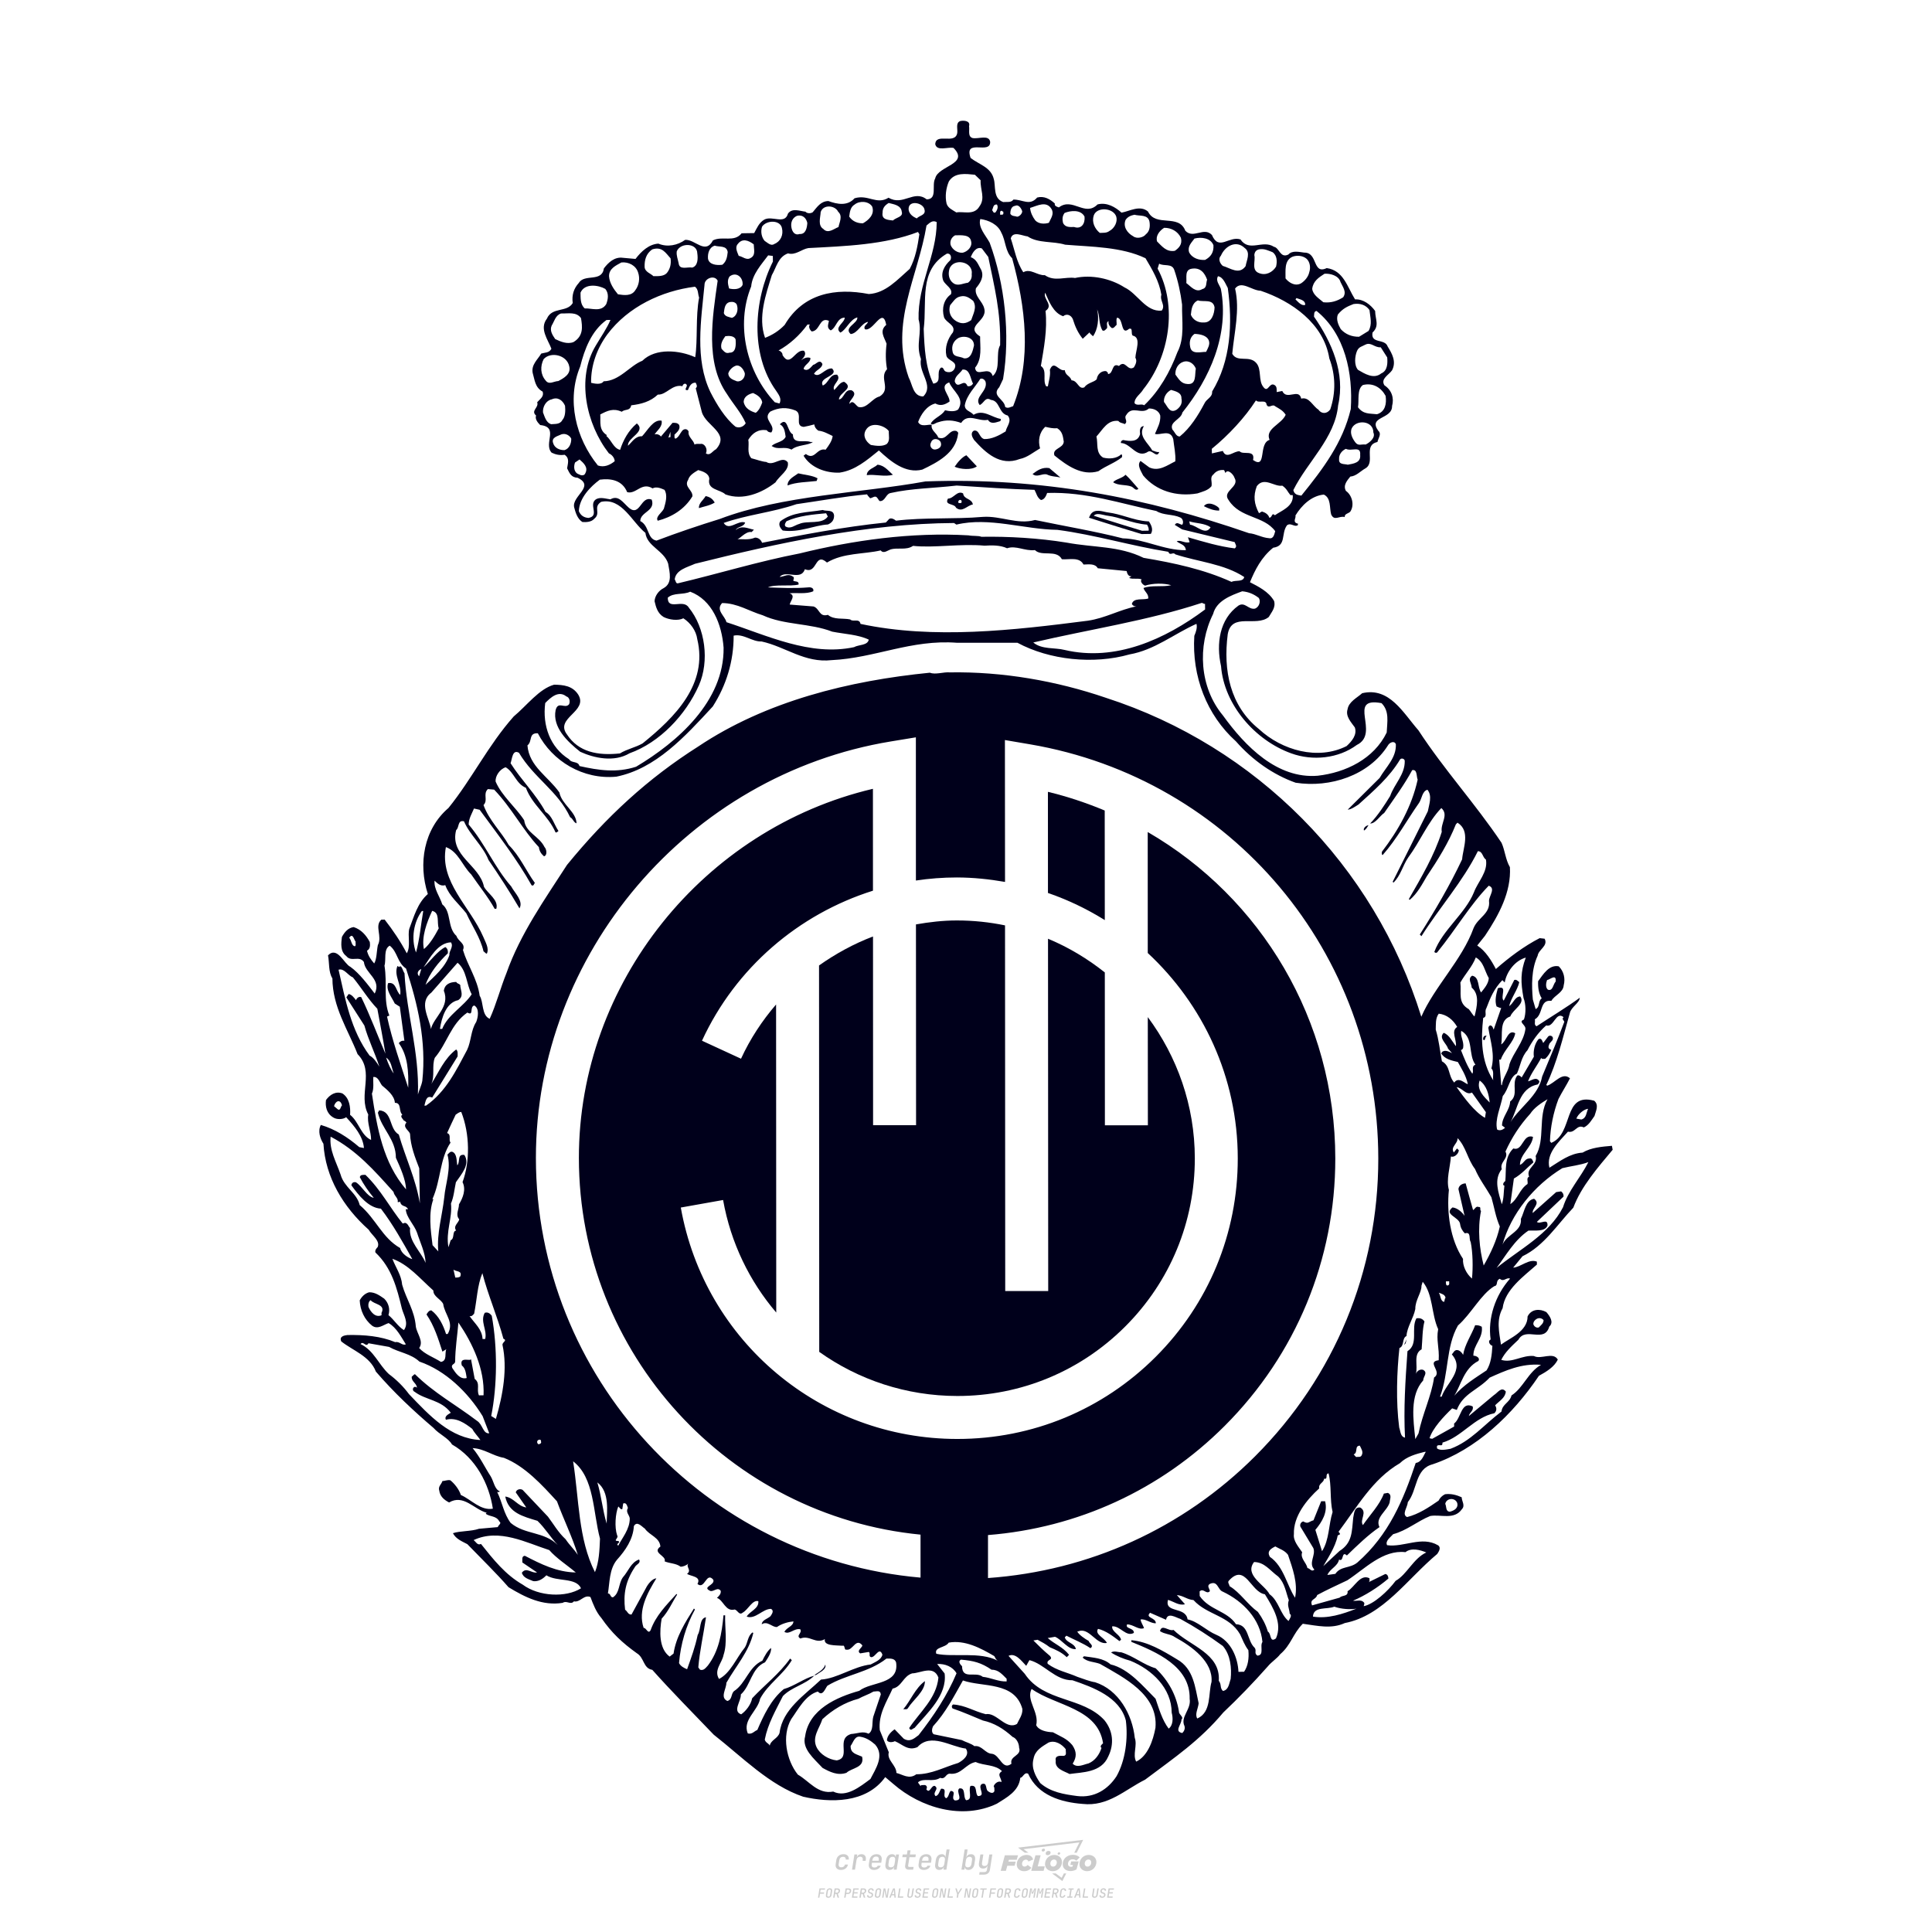 <?xml version="1.0" encoding="UTF-8"?>
<svg data-name="图层_1" xmlns="http://www.w3.org/2000/svg" version="1.1" viewBox="0 0 800 800">
  <!-- Created by @FCLOGO 2025-1-7 GMT+8 15:10:34 . https://fclogo.top/ -->
<!-- FOR PERSONAL USE ONLY NOT FOR COMMERCIAL USE -->
  <path d="M348.219,774.301c-.786,0-1.375-.217-1.768-.652-.393-.435-.528-1.03-.406-1.786l.252-1.648c.122-.755.45-1.35.984-1.785.534-.435,1.194-.652,1.98-.652.755,0,1.329.199,1.722.595.393.397.551.938.475,1.625h-1.236c.03-.359-.055-.637-.257-.836-.202-.198-.498-.297-.887-.297-.42,0-.763.117-1.03.349-.267.233-.435.563-.503.99l-.263,1.659c-.069.435-.006.769.189,1.002.195.233.502.349.921.349.389,0,.715-.099.979-.297.263-.198.436-.48.521-.847h1.236c-.137.687-.467,1.231-.99,1.631-.523.401-1.162.6-1.917.6ZM352.797,774.187l.996-6.294h1.19l-.195,1.19c.336-.87.973-1.304,1.911-1.304.671,0,1.169.208,1.493.624.324.416.429.986.315,1.71l-.069.423h-1.27l.057-.32c.069-.45.011-.795-.171-1.036-.183-.24-.477-.361-.881-.361-.405,0-.74.122-1.007.366-.267.245-.435.588-.503,1.03l-.63,3.971h-1.236ZM361.906,774.301c-.77,0-1.346-.223-1.728-.669s-.515-1.036-.401-1.768l.252-1.648c.084-.488.257-.915.521-1.282s.601-.651,1.013-.852c.412-.202.873-.304,1.385-.304.77,0,1.349.224,1.734.669.385.446.517,1.036.395,1.768l-.172,1.121h-3.845l-.092.526c-.153.954.217,1.431,1.11,1.431.717,0,1.175-.248,1.373-.744h1.225c-.168.534-.503.96-1.007,1.276-.504.317-1.091.475-1.763.475ZM361.231,770.216l-.046.286,2.655-.012.046-.286c.069-.466.013-.822-.166-1.07-.179-.248-.486-.372-.921-.372-.443,0-.795.126-1.059.378-.263.252-.433.611-.509,1.076ZM368.326,774.301c-.633,0-1.103-.212-1.408-.635s-.397-1.001-.274-1.734l.274-1.774c.115-.733.393-1.312.836-1.74.442-.427.98-.641,1.613-.641.465,0,.83.119,1.093.354.263.236.391.557.383.962h.023l.172-1.202h1.236l-.996,6.294h-1.225l.195-1.201h-.023c-.122.412-.351.734-.687.967s-.74.349-1.213.349ZM368.932,773.226c.389,0,.715-.119.978-.355.263-.236.429-.572.498-1.007l.252-1.648c.069-.427.01-.761-.177-1.002-.187-.24-.475-.36-.864-.36-.397,0-.725.118-.984.354-.26.236-.423.572-.492,1.007l-.252,1.648c-.069.443-.013.78.166,1.013.179.233.471.349.876.349ZM376.348,774.187c-.572,0-.994-.157-1.264-.469-.271-.312-.361-.751-.269-1.316l.538-3.387h-1.739l.171-1.122h1.74l.275-1.716h1.236l-.275,1.716h2.472l-.183,1.122h-2.461l-.538,3.387c-.076.442.099.664.526.664h1.717l-.172,1.121h-1.774ZM382.504,774.301c-.77,0-1.346-.223-1.728-.669s-.515-1.036-.401-1.768l.252-1.648c.084-.488.257-.915.521-1.282s.601-.651,1.013-.852c.412-.202.873-.304,1.385-.304.77,0,1.349.224,1.734.669.385.446.517,1.036.395,1.768l-.172,1.121h-3.845l-.092.526c-.153.954.217,1.431,1.11,1.431.717,0,1.175-.248,1.373-.744h1.225c-.168.534-.503.96-1.007,1.276-.504.317-1.091.475-1.763.475ZM381.829,770.216l-.046.286,2.655-.012.046-.286c.069-.466.013-.822-.166-1.07-.179-.248-.486-.372-.921-.372-.443,0-.795.126-1.059.378-.263.252-.433.611-.509,1.076ZM388.924,774.301c-.633,0-1.101-.212-1.402-.635-.301-.423-.395-1.001-.28-1.734l.274-1.774c.115-.733.393-1.312.836-1.74.442-.427.98-.641,1.613-.641.465,0,.83.119,1.093.354.263.236.391.557.383.962h.023l.206-1.465.298-1.796h1.236l-1.327,8.354h-1.225l.195-1.201h-.023c-.122.412-.351.734-.687.967s-.74.349-1.213.349ZM389.531,773.226c.389,0,.715-.119.978-.355.263-.236.429-.572.498-1.007l.252-1.648c.076-.427.019-.761-.172-1.002-.191-.24-.48-.36-.87-.36-.397,0-.725.118-.984.354-.26.236-.423.572-.492,1.007l-.252,1.648c-.076.443-.023.78.16,1.013s.477.349.881.349ZM401.017,774.301c-.473,0-.839-.116-1.099-.349-.26-.233-.385-.555-.378-.967h-.011l-.195,1.201h-1.224l1.327-8.354h1.236l-.286,1.796-.274,1.465h.046c.122-.412.353-.735.692-.967.34-.232.742-.349,1.208-.349.633,0,1.1.214,1.402.641.301.428.395,1.007.281,1.74l-.275,1.774c-.115.733-.395,1.31-.841,1.734-.446.423-.982.635-1.608.635ZM400.766,773.226c.397,0,.723-.116.979-.349.256-.233.422-.571.498-1.013l.252-1.648c.069-.435.011-.77-.171-1.007-.183-.236-.473-.354-.87-.354-.389,0-.715.12-.979.36s-.429.574-.498,1.002l-.252,1.648c-.069.435-.011.771.172,1.007.183.236.473.355.87.355ZM405.469,776.247l.172-1.064h1.934c.641,0,1.007-.302,1.099-.905l.103-.675.206-1.19h-.035c-.122.42-.347.744-.675.973-.328.229-.729.343-1.201.343-.626,0-1.093-.201-1.402-.601s-.41-.944-.303-1.631l.584-3.605h1.236l-.561,3.479c-.061.412,0,.732.183.961s.465.343.847.343c.389,0,.717-.122.984-.366.267-.244.431-.584.492-1.018l.538-3.399h1.236l-1.007,6.409c-.099.603-.37,1.078-.812,1.425-.443.347-1.0.521-1.671.521h-1.946ZM417.787,770.085h3.221l.537-1.855h-5.466l-1.708,6.442h2.147l.586-2.099h3.026l.439-1.708h-3.026l.244-.781ZM424.229,772.916c-.586,0-1.025-.39-1.025-1.123,0-.878.634-1.757,1.611-1.757.488,0,.878.244,1.025.781l1.952-.83c-.293-1.171-1.269-1.903-2.635-1.903-2.782,0-4.148,2.147-4.148,3.904s1.269,2.83,3.075,2.83c1.367,0,2.342-.586,2.977-1.415l-1.513-1.171c-.39.439-.83.683-1.318.683ZM430.915,768.231h-2.147l-1.757,6.442h5.124l.488-1.855h-2.928l1.22-4.587ZM439.748,771.013c0-1.659-1.318-2.928-3.221-2.928-2.196,0-3.807,1.806-3.807,3.807,0,1.659,1.318,2.928,3.221,2.928,2.196,0,3.807-1.806,3.807-3.807ZM434.917,771.696c0-.83.586-1.708,1.513-1.708.781,0,1.171.537,1.171,1.22,0,.83-.586,1.708-1.513,1.708-.781,0-1.171-.537-1.171-1.22ZM443.213,772.233h1.074l-.195.683c-.146.049-.342.098-.586.098-.683,0-1.269-.39-1.269-1.22,0-1.025.732-1.903,1.952-1.903.586,0,1.123.244,1.513.586l1.367-1.367c-.439-.537-1.513-1.074-2.733-1.074-2.587,0-4.295,1.757-4.295,3.855,0,2.05,1.611,2.879,3.221,2.879.927,0,1.855-.293,2.489-.683l.927-3.319h-3.123l-.342,1.464ZM450.777,768.084c-2.196,0-3.807,1.806-3.807,3.807,0,1.659,1.318,2.928,3.221,2.928,2.196,0,3.807-1.806,3.807-3.807,0-1.659-1.318-2.928-3.221-2.928ZM450.338,772.916c-.781,0-1.171-.537-1.171-1.22,0-.83.586-1.708,1.513-1.708.781,0,1.171.537,1.171,1.22,0,.83-.586,1.708-1.513,1.708ZM437.942,767.499c-.049.293.098.488.439.488s.537-.195.634-.488c.049-.244-.098-.488-.439-.488s-.586.244-.634.488ZM432.135,765.498c-.439,0-.732.244-.781.586s.098.586.537.586.732-.244.781-.586c.098-.342-.098-.586-.537-.586ZM433.013,767.303c-.098.537.146.878.83.878.634,0,1.074-.39,1.171-.878s-.146-.878-.83-.878c-.683,0-1.074.39-1.171.878ZM439.602,777.552l-2.44-1.806h-1.513l4.246,3.172,1.611-3.172h-.976l-.927,1.806ZM425.839,767.157l-2.001-1.464,23.132-2.782-2.147,4.246h1.025l2.684-5.319-26.988,3.221,2.782,2.099h1.513ZM338.719,785.785l.609-3.832h2.32l-.084.519h-1.764l-.184,1.145h1.627l-.084.525h-1.617l-.257,1.643h-.567ZM342.97,785.838c-.357,0-.623-.101-.798-.302-.175-.201-.234-.473-.178-.816l.268-1.701c.056-.343.203-.615.441-.816.238-.201.535-.302.892-.302s.623.1.798.299c.175.199.236.471.184.814l-.268,1.706c-.056.343-.204.615-.444.816-.24.201-.538.302-.895.302ZM343.049,785.334c.193,0,.348-.052.467-.158.119-.105.194-.257.226-.457l.268-1.701c.032-.199.005-.352-.079-.457-.084-.105-.222-.158-.415-.158s-.347.052-.465.158c-.117.105-.192.257-.223.457l-.268,1.701c-.032.2-.005.352.079.457s.22.158.409.158ZM344.996,785.785l.609-3.832h1.202c.238,0,.439.046.604.139.165.093.283.223.357.391s.091.366.052.593c-.038.259-.14.484-.304.675-.165.191-.366.321-.604.391l.535,1.643h-.619l-.478-1.575h-.541l-.247,1.575h-.567ZM345.888,783.707h.635c.189,0,.349-.056.48-.168.131-.112.211-.262.239-.451.032-.193,0-.345-.094-.459-.095-.114-.236-.171-.425-.171h-.635l-.2,1.249ZM349.545,785.785l.609-3.832h1.254c.371,0,.651.105.84.315.189.21.255.49.199.84-.038.234-.122.438-.249.611s-.29.307-.488.402c-.198.095-.419.142-.664.142h-.693l-.241,1.522h-.567ZM350.432,783.754h.693c.192,0,.357-.059.493-.176.136-.117.22-.274.252-.47s-.002-.352-.1-.47-.245-.176-.441-.176h-.688l-.21,1.291ZM352.747,785.785l.609-3.832h2.252l-.079.504h-1.695l-.173,1.087h1.512l-.079.499h-1.512l-.194,1.239h1.69l-.079.504h-2.252ZM355.843,785.785l.609-3.832h1.202c.238,0,.439.046.604.139.165.093.283.223.357.391s.091.366.052.593c-.038.259-.14.484-.304.675-.165.191-.366.321-.604.391l.535,1.643h-.619l-.478-1.575h-.541l-.247,1.575h-.567ZM356.736,783.707h.635c.189,0,.349-.056.48-.168.131-.112.211-.262.239-.451.032-.193,0-.345-.094-.459-.095-.114-.236-.171-.425-.171h-.635l-.2,1.249ZM360.132,785.838c-.385,0-.674-.095-.866-.286-.192-.191-.264-.451-.215-.779h.567c-.028.175.011.312.116.412.105.1.266.149.483.149.203,0,.37-.049.501-.147.131-.098.211-.233.239-.404.021-.15.001-.279-.06-.386-.061-.107-.158-.181-.291-.223l-.457-.136c-.266-.08-.462-.217-.588-.409-.126-.192-.17-.42-.131-.682.035-.21.112-.394.231-.551s.273-.28.462-.367.402-.131.64-.131c.35,0,.616.095.798.286.182.191.248.444.2.759h-.567c.028-.168-.003-.3-.092-.396-.089-.096-.23-.144-.422-.144-.189,0-.343.045-.462.134-.119.089-.189.214-.21.375-.025.151-.007.279.052.386s.158.181.294.223l.467.147c.262.081.456.217.58.409.124.193.165.422.123.688-.035.217-.116.406-.241.567-.126.161-.288.286-.485.375-.198.089-.419.134-.664.134ZM363.265,785.838c-.357,0-.623-.101-.798-.302-.175-.201-.234-.473-.178-.816l.268-1.701c.056-.343.203-.615.441-.816.238-.201.535-.302.892-.302s.623.1.798.299c.175.199.236.471.184.814l-.268,1.706c-.056.343-.204.615-.444.816-.24.201-.538.302-.895.302ZM363.344,785.334c.193,0,.348-.052.467-.158.119-.105.194-.257.226-.457l.268-1.701c.032-.199.005-.352-.079-.457-.084-.105-.222-.158-.415-.158s-.347.052-.465.158c-.117.105-.192.257-.223.457l-.268,1.701c-.032.2-.005.352.079.457s.22.158.409.158ZM365.275,785.785l.609-3.832h.709l.619,3.186c.007-.098.017-.217.029-.357.012-.14.027-.285.045-.435.018-.151.037-.289.058-.415l.315-1.979h.525l-.609,3.832h-.709l-.614-3.186c-.007.095-.017.209-.029.344s-.027.276-.045.423c-.018.147-.037.283-.058.409l-.315,2.01h-.53ZM368.225,785.785l1.585-3.832h.745l.373,3.832h-.562l-.073-.971h-1.087l-.388.971h-.593ZM369.385,784.342h.871l-.089-1.102c-.018-.196-.03-.365-.037-.509-.007-.143-.011-.243-.011-.299-.018.056-.052.156-.102.299s-.115.311-.192.504l-.441,1.107ZM371.721,785.785l.609-3.832h.567l-.525,3.312h1.674l-.079.52h-2.247ZM376.678,785.838c-.367,0-.634-.101-.8-.302-.166-.201-.221-.475-.165-.821l.436-2.761h.567l-.436,2.755c-.032.196-.008.35.071.462.079.112.214.168.407.168.193,0,.347-.056.465-.168.117-.112.192-.266.223-.462l.435-2.755h.567l-.436,2.761c-.056.35-.2.625-.433.824-.233.199-.533.299-.9.299ZM379.844,785.838c-.385,0-.674-.095-.866-.286-.192-.191-.264-.451-.215-.779h.567c-.028.175.011.312.116.412.105.1.266.149.483.149.203,0,.37-.049.501-.147.131-.098.211-.233.239-.404.021-.15.001-.279-.06-.386-.061-.107-.158-.181-.291-.223l-.457-.136c-.266-.08-.462-.217-.588-.409-.126-.192-.17-.42-.131-.682.035-.21.112-.394.231-.551s.273-.28.462-.367.402-.131.64-.131c.35,0,.616.095.798.286.182.191.248.444.2.759h-.567c.028-.168-.003-.3-.092-.396-.089-.096-.23-.144-.422-.144-.189,0-.343.045-.462.134-.119.089-.189.214-.21.375-.025.151-.007.279.052.386s.158.181.294.223l.467.147c.262.081.456.217.58.409.124.193.165.422.123.688-.035.217-.116.406-.241.567-.126.161-.288.286-.485.375-.198.089-.419.134-.664.134ZM381.906,785.785l.609-3.832h2.252l-.079.504h-1.695l-.173,1.087h1.512l-.079.499h-1.512l-.194,1.239h1.69l-.079.504h-2.252ZM386.943,785.838c-.357,0-.623-.101-.798-.302-.175-.201-.234-.473-.178-.816l.268-1.701c.056-.343.203-.615.441-.816.238-.201.535-.302.892-.302s.623.1.798.299c.175.199.236.471.184.814l-.268,1.706c-.056.343-.204.615-.444.816-.24.201-.538.302-.895.302ZM387.021,785.334c.193,0,.348-.052.467-.158.119-.105.194-.257.226-.457l.268-1.701c.032-.199.005-.352-.079-.457-.084-.105-.222-.158-.415-.158s-.347.052-.465.158c-.117.105-.192.257-.223.457l-.268,1.701c-.032.2-.005.352.079.457s.22.158.409.158ZM388.953,785.785l.609-3.832h.709l.619,3.186c.007-.098.017-.217.029-.357.012-.14.027-.285.045-.435.018-.151.037-.289.058-.415l.315-1.979h.525l-.609,3.832h-.709l-.614-3.186c-.007.095-.017.209-.029.344s-.027.276-.045.423c-.018.147-.037.283-.058.409l-.315,2.01h-.53ZM392.249,785.785l.609-3.832h.567l-.525,3.312h1.674l-.079.52h-2.247ZM396.117,785.785l.22-1.412-.751-2.42h.577l.446,1.449c.028.095.05.184.066.268.016.084.025.147.029.189.018-.042.046-.105.087-.189.04-.084.088-.173.144-.268l.898-1.449h.598l-1.528,2.42-.22,1.412h-.567ZM399.217,785.785l.609-3.832h.709l.619,3.186c.007-.098.017-.217.029-.357.012-.14.027-.285.044-.435.018-.151.037-.289.058-.415l.315-1.979h.525l-.609,3.832h-.709l-.614-3.186c-.007.095-.017.209-.029.344s-.027.276-.045.423c-.018.147-.037.283-.058.409l-.315,2.01h-.53ZM403.505,785.838c-.357,0-.623-.101-.798-.302-.175-.201-.234-.473-.178-.816l.268-1.701c.056-.343.203-.615.441-.816.238-.201.535-.302.892-.302.357,0,.623.1.798.299.175.199.236.471.184.814l-.268,1.706c-.056.343-.204.615-.444.816-.239.201-.538.302-.895.302ZM403.584,785.334c.193,0,.348-.052.467-.158.119-.105.194-.257.226-.457l.268-1.701c.032-.199.005-.352-.079-.457-.084-.105-.222-.158-.415-.158-.193,0-.347.052-.465.158-.117.105-.191.257-.223.457l-.268,1.701c-.032.2-.005.352.079.457.084.105.22.158.409.158ZM406.381,785.785l.525-3.312h-1.023l.084-.519h2.619l-.084.519h-1.029l-.525,3.312h-.567ZM409.518,785.785l.609-3.832h2.32l-.084.519h-1.764l-.184,1.145h1.627l-.084.525h-1.617l-.257,1.643h-.567ZM413.769,785.838c-.357,0-.623-.101-.798-.302-.175-.201-.234-.473-.178-.816l.268-1.701c.056-.343.203-.615.441-.816.238-.201.535-.302.892-.302.357,0,.623.1.798.299.175.199.236.471.184.814l-.268,1.706c-.056.343-.204.615-.444.816-.239.201-.538.302-.895.302ZM413.848,785.334c.193,0,.348-.052.467-.158.119-.105.194-.257.226-.457l.268-1.701c.032-.199.005-.352-.079-.457-.084-.105-.222-.158-.415-.158-.193,0-.347.052-.465.158-.117.105-.191.257-.223.457l-.268,1.701c-.032.2-.005.352.079.457.084.105.22.158.409.158ZM415.795,785.785l.609-3.832h1.202c.238,0,.439.046.604.139.164.093.283.223.357.391s.091.366.053.593c-.039.259-.14.484-.304.675-.165.191-.366.321-.604.391l.535,1.643h-.619l-.478-1.575h-.541l-.247,1.575h-.567ZM416.688,783.707h.635c.189,0,.349-.056.48-.168.131-.112.211-.262.239-.451.032-.193,0-.345-.095-.459-.094-.114-.236-.171-.425-.171h-.635l-.199,1.249ZM420.905,785.838c-.36,0-.631-.101-.811-.302-.18-.201-.242-.473-.186-.816l.268-1.701c.056-.346.206-.619.449-.819s.545-.299.906-.299c.357,0,.625.101.806.302.18.201.242.473.186.816h-.567c.031-.199.003-.352-.087-.457-.089-.105-.228-.158-.417-.158-.193,0-.351.052-.475.158-.124.105-.202.255-.234.451l-.268,1.706c-.032.2-.003.352.087.457.089.105.23.158.423.158s.35-.052.472-.158.199-.257.231-.457h.567c-.035.228-.115.425-.239.593s-.281.298-.47.388c-.189.091-.402.136-.64.136ZM424.034,785.838c-.357,0-.623-.101-.798-.302-.175-.201-.234-.473-.178-.816l.268-1.701c.056-.343.203-.615.441-.816.238-.201.535-.302.892-.302.357,0,.623.1.798.299.175.199.236.471.184.814l-.268,1.706c-.056.343-.204.615-.444.816-.239.201-.538.302-.895.302ZM424.112,785.334c.193,0,.348-.052.467-.158.119-.105.194-.257.226-.457l.268-1.701c.032-.199.005-.352-.079-.457-.084-.105-.222-.158-.415-.158-.193,0-.347.052-.465.158-.117.105-.191.257-.223.457l-.268,1.701c-.032.2-.005.352.079.457.084.105.22.158.409.158ZM425.965,785.785l.609-3.832h.687l.184,1.228c.021.119.037.23.047.333.011.103.019.183.026.239.018-.056.047-.136.089-.241.042-.105.091-.217.147-.336l.567-1.223h.709l-.609,3.832h-.535l.204-1.291c.025-.168.058-.352.1-.554.042-.201.087-.404.136-.609s.096-.4.142-.585c.045-.185.087-.348.126-.488l-.855,1.863h-.551l-.283-1.863c-.004.136-.011.295-.021.475s-.024.372-.039.575c-.016.203-.035.407-.058.611-.023.205-.048.396-.076.575l-.205,1.291h-.54ZM429.115,785.785l.609-3.832h.687l.184,1.228c.021.119.037.23.047.333.011.103.019.183.026.239.018-.056.047-.136.089-.241.042-.105.091-.217.147-.336l.567-1.223h.709l-.609,3.832h-.535l.204-1.291c.025-.168.058-.352.1-.554.042-.201.087-.404.136-.609s.096-.4.142-.585c.045-.185.087-.348.126-.488l-.855,1.863h-.551l-.283-1.863c-.004.136-.011.295-.021.475s-.024.372-.039.575c-.016.203-.035.407-.058.611-.023.205-.048.396-.076.575l-.205,1.291h-.54ZM432.411,785.785l.609-3.832h2.252l-.079.504h-1.696l-.173,1.087h1.512l-.079.499h-1.512l-.194,1.239h1.69l-.079.504h-2.252ZM435.507,785.785l.609-3.832h1.202c.238,0,.439.046.604.139.164.093.283.223.357.391s.091.366.053.593c-.039.259-.14.484-.304.675-.165.191-.366.321-.604.391l.535,1.643h-.619l-.478-1.575h-.541l-.247,1.575h-.567ZM436.4,783.707h.635c.189,0,.349-.056.48-.168.131-.112.211-.262.239-.451.032-.193,0-.345-.095-.459-.094-.114-.236-.171-.425-.171h-.635l-.199,1.249ZM439.801,785.838c-.36,0-.631-.101-.811-.302-.18-.201-.242-.473-.186-.816l.268-1.701c.056-.346.206-.619.449-.819s.545-.299.906-.299c.357,0,.625.101.806.302.18.201.242.473.186.816h-.567c.031-.199.003-.352-.087-.457-.089-.105-.228-.158-.417-.158-.193,0-.351.052-.475.158-.124.105-.202.255-.234.451l-.268,1.706c-.032.2-.003.352.087.457.089.105.23.158.423.158s.35-.052.472-.158.199-.257.231-.457h.567c-.035.228-.115.425-.239.593s-.281.298-.47.388c-.189.091-.402.136-.64.136ZM441.879,785.785l.079-.504h.777l.446-2.824h-.777l.084-.504h2.126l-.084.504h-.777l-.446,2.824h.777l-.079.504h-2.126ZM444.74,785.785l1.585-3.832h.745l.373,3.832h-.562l-.073-.971h-1.087l-.388.971h-.593ZM445.9,784.342h.871l-.089-1.102c-.017-.196-.03-.365-.037-.509-.007-.143-.01-.243-.01-.299-.018.056-.052.156-.102.299s-.115.311-.192.504l-.441,1.107ZM448.235,785.785l.609-3.832h.567l-.525,3.312h1.674l-.079.52h-2.247ZM453.193,785.838c-.368,0-.634-.101-.8-.302-.166-.201-.221-.475-.165-.821l.436-2.761h.567l-.436,2.755c-.032.196-.008.35.071.462.079.112.214.168.407.168s.347-.056.465-.168c.117-.112.192-.266.223-.462l.436-2.755h.567l-.436,2.761c-.056.35-.2.625-.433.824-.233.199-.533.299-.9.299ZM456.358,785.838c-.385,0-.674-.095-.866-.286-.193-.191-.264-.451-.215-.779h.567c-.028.175.011.312.115.412.105.1.266.149.483.149.203,0,.37-.049.501-.147s.211-.233.239-.404c.021-.15.001-.279-.06-.386s-.158-.181-.291-.223l-.457-.136c-.266-.08-.462-.217-.588-.409-.126-.192-.17-.42-.131-.682.035-.21.112-.394.231-.551s.273-.28.462-.367c.189-.087.402-.131.64-.131.35,0,.616.095.798.286.182.191.248.444.199.759h-.567c.028-.168-.003-.3-.092-.396-.089-.096-.23-.144-.423-.144-.189,0-.343.045-.462.134-.119.089-.189.214-.21.375-.025.151-.007.279.052.386s.158.181.294.223l.467.147c.262.081.456.217.58.409.124.193.165.422.124.688-.035.217-.116.406-.241.567-.126.161-.288.286-.485.375-.198.089-.419.134-.664.134ZM458.421,785.785l.609-3.832h2.252l-.079.504h-1.696l-.173,1.087h1.512l-.079.499h-1.512l-.194,1.239h1.69l-.079.504h-2.252Z" style="fill: #ccc;"/>
  <g>
    <path d="M457.473,380.991l-.033-45.367c-7.534-3.149-15.374-5.783-23.518-7.743l.016,41.881c8.322,2.86,16.194,6.651,23.536,11.229Z" style="fill: #00001b;"/>
    <path d="M336.601,183.011l-.948.016c-2.49-1.06-7.389,1.221-7.325-3.165-2.49-1.06-2.056-7.647-5.413-4.161,1.927.932,2.104,3.261,2.409,5.173-1.188,2.345-4.08,2.121-5.816,3.791,2.908,1.88,5.06-.08,8.241,1.51,2.571-2.104,6.829-1.623,8.852-3.165Z" style="fill: #00001b;"/>
    <path d="M475.502,186.967c1.767-.723,3.47,2.956,4.515.193-1.092.161-1.912-.369-2.876-.626-1.703-3.133-6.008-5.928-3.486-10.089-1.767.032-1.736,1.944-1.575,3.309-.899,3.454-4.337,2.956-6.956,2.458-.402,0-1.221.562-.932,1.237,4.113.08,6.571,6.747,11.309,3.518Z" style="fill: #00001b;"/>
    <path d="M404.49,193.104l-4.338-4.595c-1.767.723-3.647,2.94-4.852,4.755,2.217,1.044,7.02,1.526,9.189-.161Z" style="fill: #00001b;"/>
    <path d="M369.739,196.57c-1.815-1.478-3.502-3.92-6.377-4.145-1.478,1.397-4.355,1.863-4.45,4.322,3.422-.466,7.551.835,10.828-.177Z" style="fill: #00001b;"/>
    <path d="M433.457,196.451c1.799.932,4.273.883,5.639,1.269l-4.595-3.888c-2.876-.498-4.916.9-6.94,2.442,1.815,1.623,3.84-.337,5.896.177Z" style="fill: #00001b;"/>
    <path d="M338.525,198.057c-2.088-1.205-5.365-1.414-7.984-2.056-1.623,1.253-4.482,2.41-4.434,5.012,3.679-1.43,8.065-1.365,12.033-1.847l.386-1.109Z" style="fill: #00001b;"/>
    <path d="M471.387,202.388c-1.686-1.896-3.646-4.322-5.317-5.799-1.478,1.526-4.21,1.847-5.141,3.1,2.073,1.478,5.077.868,7.567,1.783.963.402,1.815,2.04,2.891.916Z" style="fill: #00001b;"/>
    <path d="M292.192,205.418c-.932,1.655-2.956,2.924-2.779,4.98,2.168-.723,4.498-1.028,6.538-2.297-.996-1.639-1.96-2.297-3.759-2.683Z" style="fill: #00001b;"/>
    <path d="M398.798,204.305c-2.507-1.333-3.807,2.121-6.266,2.153-1.59,2.908,2.635,1.88,3.341,3.791,2.651,2.153,4.643-1.044,6.973-1.349-.45-2.603-3.727-1.992-4.048-4.594ZM397.898,208.289l-.947.016c-.563-.947.642-1.783,1.205-.98.016.273.16.819-.258.964Z" style="fill: #00001b;"/>
    <path d="M504.835,210.457c-1.125-1.349-4.723-3.068-6.33-.851,1.943.932,3.871,1.847,6.345,1.815l-.016-.964Z" style="fill: #00001b;"/>
    <path d="M340.68,211.18c-6.555,1.076-12.322.755-17.59,4.691-.948,1.382.032,2.876,1.028,3.807,7.005.98,12.691-2.121,18.732-2.506,1.623-.707,2.554-1.815,2.522-3.743-.322-2.603-3.036-1.59-4.691-2.249ZM330.913,216.964c-1.784.45-3.519,2.249-5.607,1.06-.691-.675-.017-1.655.386-2.201,5.028-2.281,11.037-2.795,16.385-3.293l.707,1.349c-2.409,3.47-8.466,1.526-11.871,3.084Z" style="fill: #00001b;"/>
    <path d="M475.733,215.907l-.353-.016c-3.181-.161-6.153-1.06-9.028-1.912-2.393-.707-4.852-1.446-7.438-1.767-.466-.048-.98-.177-1.51-.289-2.073-.482-4.916-1.125-6.169,1.767l-.305.691,4.932,1.558c5.478,1.735,11.133,3.518,16.756,5.173l.112.032,3.792-.064.192-.353c.626-1.205.369-2.731-.787-4.514l-.193-.305ZM472.906,219.778c-5.574-1.655-11.197-3.438-16.627-5.141l-3.374-1.076c.835-.98,2.25-.755,4.194-.321.577.145,1.156.273,1.638.321,2.474.321,4.771,1.012,7.213,1.735,2.86.835,5.8,1.719,9.013,1.944.594,1.012.819,1.831.658,2.49l-2.715.048Z" style="fill: #00001b;"/>
    <path d="M566.666,341.691c-1.077.16-2.297,1.269-1.864,2.233.932-.579,1.333-1.398,1.864-2.233Z" style="fill: #00001b;"/>
    <path d="M614.322,430.667h.418c.257-.562.369-1.526.916-1.671-1.238-.659-1.895,1.141-1.333,1.671Z" style="fill: #00001b;"/>
    <polygon points="582.048 556.222 582.434 554.567 581.374 556.913 582.048 556.222" style="fill: #00001b;"/>
    <path d="M341.747,689.272c-.642,2.072-2.828,3.197-4.578,4.322h.675c1.493-1.125,4.498-2.281,3.903-4.322Z" style="fill: #00001b;"/>
    <path d="M382.983,696.111c-4.048,2.956-5.88,8.049-8.964,11.663.674-.145,1.51.257,1.911-.434,2.121-3.47,7.118-6.972,7.053-11.229Z" style="fill: #00001b;"/>
    <path d="M457.479,402.669c-7.116-5.671-15.005-10.41-23.518-13.96l.08,145.884h-17.8l-.08-151.411c-6.425-1.333-13.093-2.04-19.92-2.04h-.048c-5.735,0-11.374.659-16.916,1.639l.048,83.135h-17.8l-.031-78.139c-7.952,3.02-15.438,7.117-22.347,12.001l.081,160.005c16.209,11.535,35.986,18.25,57.159,18.266h.048c26.266,0,50.941-10.217,69.512-28.788,18.588-18.587,28.82-43.311,28.804-69.609-.017-21.913-7.309-42.106-19.471-58.492l.033,44.804h-17.799l-.033-63.295Z" style="fill: #00001b;"/>
    <path d="M651.477,500.081c3.261-8.82,10.249-16.756,16.289-23.985l-.305-1.639c-3.969.337-8.627.691-12.145,2.811-5.35.353-9.398,3.583-13.736,6.265-1.478-5.88,3.92-10.764,7.679-14.94,3.02.771,3.647-3.213,6.555-1.751,2.039-.868,3.228-3.068,4.433-4.739.514-1.928,1.976-4.562-.113-6.314-13.221-3.614-8.402,13.575-17.784,17.447l-.546-.675c.161-5.767,1.43-11.952,3.518-17.478,1.462-2.892,3.309-5.671,4.771-8.579-3.196-2.811-6.265,2.024-9.399,3.036l-.418-.257c4.499-9.398,6.908-19.728,9.751-29.784.498-2.474,4.033-4.177,4.129-6.362-5.542,4.064-11.92,7.872-17.88,11.808-1.238-.53-.45-1.912-.74-2.86,3.663-1.992,1.784-8.257,6.86-7.663,1.318-2.345,4.867-3.373,5.093-6.393.771-2.892.016-5.896-2.056-7.904-4.001-.754-6.394,3.262-8.53,6.169-.097,2.603.224,5.06,1.493,7.101-1.621,1.125-.61,3.583-2.522,4.434l-1.157-3.952c-.529-5.751-.642-12.466,1.992-18.137.369-2.603,4.449-4.048,2.892-7.036l-2.056-.241c-6.377,3.261-12.739,8.032-18.137,12.788-1.848-3.534-4.242-7.471-7.712-9.735l3.213-4.032c5.735-8.595,10.909-18.153,10.314-28.419-1.831-3.117-2.04-6.956-3.47-10.089-11.117-16.53-23.696-30.153-34.411-46.572-6.297-7.149-11.968-18.025-23.294-15.358-2.169,1.944-5.558,3.518-6.056,6.683-.9,2.892,1.478,5.317,3.02,7.486,1.012,2.988-1.141,5.639-3.422,7.727-11.824,5.96-26.7,1.831-36.307-7.069-11.968-9.655-14.827-24.274-12.9-39.246,1.606-9.221,11.727-2.811,16.996-7.148,1.188-2.072,2.939-3.888,2.201-6.619-2.266-3.936-6.684-6.056-9.992-7.775,2.088-5.109,4.739-10.362,9.606-14.282,5.607-.787,3.165-5.816,5.72-9.286,1.623-1.253,3.036.916,4.53-.08l-.016-.675h-.274c-2.072-.642-.321-2.458-.755-3.277,2.539-4.161,6.571-8.194,11.776-8.691,3.036,1.461,2.281,5.301,3.02,8.177,1.286,2.988,3.438.482,5.639,1.124-.161-1.365,1.478-1.398,2.281-2.217,1.88-2.779.707-6.875-1.799-8.61-1.269-2.313.482-4.257,1.816-5.928,2.474-.177,4.208-2.265,6.249-3.39,4.338-2.554-1.14-9.575,4.997-10.924.257-1.51,1.879-3.309.337-4.659-4.354-6.089,5.816-4.627,5.718-10.249.9-3.293-.128-6.571-3.18-8.579-1.687-2.715,1.847-4.273,3.18-6.217,1.847-3.599.017-6.86-1.83-9.848-1.141-3.406-7.133-.964-6.265-5.783,2.972-2.795,1.14-5.366,1.076-8.932-1.831-2.57-4.884-4.98-8.306-4.787-3.245-5.157-4.755-11.984-11.743-12.964-5.976,2.844-3.55-6.522-9.301-6.41-2.056-.241-4.965-1.028-6.571.787-3.39,1.703-3.744-2.811-5.944-3.181-4.723-3.084-10.233,2.361-13.896-3.068-4.821-1.558-8.948,4.948-11.824-1.847-3.341-3.502-7.647,1.767-11.004-1.735-2.731-7.213-12.209-1.301-15.47-7.968-3.341-2.811-7.55-.145-10.956.466-2.522-2.298-6.105-4.418-9.928-3.406-5.254,5.301-10.33-3.1-16.017,1.237-.69-.257-1.928-.514-1.671-1.623-2.088-1.88-4.449-3.212-7.309-2.474-3.084,3.614-6.008.787-9.848.851-.931,1.381-2.731.868-4.241,1.028-4.273-1.574-2.989-6.522-3.872-9.527-1.173-4.915-5.992-5.927-9.606-8.739-2.893-8.322,8.337-1.109,8.096-6.731-.594-3.004-4.804-1.012-7.293-1.51-2.073-.659-1.141-3.133-1.446-4.916.643-2.201-1.976-2.442-3.599-2.137-2.056.723-1.044,3.181-1.286,4.964-.884,4.948-8.916-.257-9.108,4.675.738,3.004,5.092,1.012,7.567,1.51,6.699,6.747-6.442,7.374-7.584,12.61-1.59,2.764,1.109,8.611-3.534,8.691-5.285-4.16-9.816,2.908-15.775-.691-5.012,3.101-8.386-1.494-14.105.241-2.956,3.342-7.229,2.458-10.812,1.141-3.148.049-4.626,2.41-6.49,4.627-.82.562-2.33.594-3.02-.225-2.201-.224-5.526-1.687-7.245.82-1.301,4.675-6.571.659-9.832,2.49-2.169,1.269-3.085,3.614-4.145,5.558l-5.205.08c-3.084,3.904-7.936.964-11.872,2.94-3.181,6.089-7.406-.546-11.518-.209-3.116,2.249-7.341,3.133-11.069,1.558-3.838.209-7.067,3.133-9.478,6.33l-5.221-.466c-3.422-.482-5.992,1.896-7.872,4.386-.851,5.912-8.048,2.056-10.426,6.072-2.025,2.233-2.94,4.98-2.474,8.273-2.378,4-8.595,1.51-10.699,6.474-3.213,4.177.433,8.627,1.863,12.451-.915,1.799-2.714,1.542-4.208,1.992-1.462,2.491-4.177,4.595-3.55,8.0.868,2.876.931,6.024,4.112,7.743.724,2.056-1.044,3.036-2.249,4.434.852,2.169-2.811,3.47-.449,5.494-.53,1.365.594,2.86,1.702,3.936,7.969.819,1.238,7.663,4.74,11.438,1.654.787,3.309,1.173,5.366.868,2.217,1.478,1.301,3.679,1.044,5.607.996,2.04,1.718,3.807,4.321,3.904,7.471,3.566-2.457,7.567-1.414,12.225.578,2.169,1.318,4.771,3.406,6.105,1.494.113,3.694.064,4.899-1.317,2.972-2.378-.642-4.788,2.892-7.036,8.595-1.799,12.755,8.418,18.314,12.851.643,5.607,7.678,7.261,9.414,12.723.611,3.695,1.912,8.049-1.88,10.169-2.024.996-3.647,3.213-3.744,5.414.595,2.458,1.189,4.916,3.695,6.506,2.345,1.205,6.057,1.687,8.225.562,2.908,1.863,5.301,5.109,5.767,8.659,4.45,18.571-9.14,32.242-22.651,43.15-2.989,1.703-6.394,2.313-9.381,4.145-9.174.98-17.141-.53-21.929-7.856-5.205-6.908,9.013-9.478,4.643-16.531-2.409-3.663-6.121-4-9.96-4.08-6.249,1.752-11.213,8.563-16.739,13.173-10.619,11.968-17.221,25.784-27.005,37.881-10.266,8.803-12.595,23.101-8.547,35.631-4.304,3.775-5.719,9.286-7.678,14.394-.772,2.747.69,7.39-1.044,10.152-2.571-4.883-5.671-9.494-9.157-13.96l-1.382.032c-2.956,2.651.53,6.844-1.446,10.57-.497,2.474-.449,5.912-1.51,7.567-1.397-1.623-2.522-3.245-2.972-5.285,1.351-.723,1.334-2.217,1.157-3.599-1.542-2.843-3.518-5.14-6.683-6.184-2.33.321-3.791,2.121-4.852,4.064-.37,2.747-.723,6.04,1.783,7.92,2.104,2.699,5.333-.369,7.31,2.474.481,4.787,7.389,7.133,4.482,13.077-2.811-3.647-6.314-8.386-10.073-11.069-2.619-1.188-5.365-8.675-9.27-4.771.611,3.133.129,6.844,1.816,9.559.08,11.936,6.425,21.141,10.426,31.359,7.262,7.406.032,16.723,4.434,25.012-.626,3.422,1.221,7.101,1.157,10.523-4.29-1.976-5.077-7.583-8.692-10.409.224-3.149-.257-6.972-3.181-8.852-2.747-1.044-5.189.498-6.796,2.732-.368,2.602.241,5.607,3.005,7.213,1.398.932,4.0.884,5.35-.096,3.502,3.775,6.988,7.968,7.358,12.755l-1.928-.369c-4.867-4.177-10.136-7.502-15.92-9.189-1.334,2.49-.321,5.622,1.076,7.791.803,13.832,8.161,26.186,18.747,35.6,1.27,2.297,4.884,4.579,3.696,7.197-.402.418-1.222,1.253-.916,2.217,6.827,6.458,8.899,14.78,10.956,23.245.738,2.731,2.988,5.976.851,8.9-2.491-1.478-4.193-4.45-6.41-6.201.771-2.474.032-5.077-1.768-6.828-1.943-1.333-3.758-2.667-6.217-2.635-1.767.45-3.117,1.832-3.92,3.358.209,4.112,1.928,7.92,5.125,10.474,2.361,1.735,4.658-.353,6.827-1.076,3.325,1.863,5.317,5.944,7.149,8.787-1.494.707-2.619-1.333-4.386-.884-5.961-2.506-12.804-3.084-19.792-2.956-1.092.145-3.566.466-2.554,2.651,4.723,3.759,11.887,6.105,14.329,12.498,7.423,8.643,15.792,16.45,23.856,23.31,2.378,2.699,6.105,4.145,7.663,6.86,9.832,5.591,15.358,16.322,16.916,26.587-5.045.9-8.835-3.695-13.254-5.671-.723-2.329-2.683-4.755-4.354-6.089-1.236-.257-2.201.305-3.277.321-.402,1.382-1.897,2.217-1.301,4.0.305,2.313,1.976,3.791,4.064,4.868,5.96-3.534,10.313,2.827,15.551,4.257l-.402.418c1.815,1.333,4.402.739,5.67,3.197,1.125.803-.514,1.51-.642,2.329l-7.792.691c-3.405,1.157-7.791.819-10.795,1.831,1.269,2.441,3.759,3.358,5.976,4.546,5.863,6.072,11.855,11.872,17.044,17.816,6.779,4.129,14.104,7.84,22.443,6.474,1.622-1.124,3.309,1.028,4.643-.626,2.49.643,4.208-2.955,6.843-1.767,1.141,3.004,2.297,6.137,4.53,8.691,4.209,6.105,8.675,10.281,14.652,14.555,3.181,1.88,2.585,6.265,6.426,6.892,7.695,8.643,16.9,17.945,25.43,26.844,11.808,9.253,23.118,20.996,37.046,25.687,11.149,2.554,26.088,2.86,33.977-8.113l3.341,2.827c11.422,9.944,28.627,15.005,42.893,8.177,3.936-2.522,9.092-5.077,9.687-10.715,1.237-.161,1.59-2.49,3.245-1.703,4.016,8.98,13.655,11.84,22.572,12.514,10.57,1.189,17.575-5.928,25.864-10.041,12.306-9.253,22.587-16.145,32.386-27.824,6.33-5.992,12.386-12.274,18.426-19.085,1.607-1.944,3.776-3.229,5.125-5.028,4.578-3.92,5.189-8.45,9.366-12.627,6.168.851,11.823,2.265,17.398-.289,15.839-3.02,25.832-18.266,38.266-28.611.659-.98,1.736-2.635.337-3.583-6.779-3.984-14.104.932-21.108-.048-.852-1.767,1.317-3.181,2.522-4.562,5.591-1.462,10.041-5.382,15.358-7.534,4.37-.755,9.896,1.751,13.109-2.811,1.461-1.542-.065-3.293-.097-4.932-2.072-.932-4.273-1.574-6.875-1.269-1.221.578-2.153,1.542-2.683,2.651-4.064,2.811-8.273,5.623-13.045,6.811-2.345-1.06.209-4.129.305-6.185,4.016-4.996,2.908-13.752,10.266-15.663,17.976-6.056,33.205-20.562,44.017-36.644,3.116-1.703,6.377-3.679,7.823-6.715-1.976-3.39-6.972.113-9.896-1.478-4.932-.466-8.98,3.02-13.526,1.59,1.574-3.181,4.144-5.542,7.101-8.338,3.068-5.542,10.715,1.607,12.787-5.43,2.025-1.815.193-4.386-1.204-6.008-2.619-1.462-6.185-1.398-7.775,1.783-.017,6.297-7.519,9.028-11.021,11.695-.787-5.333-1.976-10.249.675-15.085.964-7.695,8.675-13.173,14.202-18.073l-.017-1.221c-3.309-1.317-6.666,2.297-9.815,2.49l3.871-4.723c8.98-4.273,14.571-13.398,21.029-20.097ZM657.597,459.132c-.803,1.655-.626,3.84-2.811,4.434l-2.056-.37c.659-1.799,3.085-3.903,4.867-4.064ZM640.601,405.813c1.221-.145,3.92-2.795,3.566.626-1.076,1.124-1.156,4.144-3.229,3.358-1.108-.948-.74-2.876-.337-3.984ZM146.995,391.821c-1.493-.113-1.397-2.442-2.393-3.519,1.478-2.216,1.943.788,2.65,1.607-.129.546.289,1.494-.257,1.912ZM139.589,459.115l-1.269-1.076c.514-2.056,2.554-3.196,3.294-.321-.546.273-.643,2.747-2.025,1.397ZM157.984,544.612c-2.586,1.141-4.547-1.43-5.414-3.47-.16-1.092.097-2.329.916-2.763,1.27,1.767,6.33,1.687,4.483,5.269l.016.964ZM603.395,622.334c.579,2.185-1.333,3.181-2.956,3.615-1.928.048-1.414-2.169-1.992-3.245.515-2.474,4.065-2.683,4.949-.369ZM639.155,546.62c.033,1.365-1.06,2.072-1.992,3.052-.963.289-1.927-.386-2.233-1.333-.16-1.783,2.539-3.615,4.225-1.719ZM640.794,455.164c-4.113,7.342-.804,16.595-4.916,23.519,1.029,3.823-4.16,4.868-2.715,8.546-1.236.578-.386,1.928-.643,3.036-3.389,2.249-3.855,6.089-7.116,8.338l1.462-10.587c3.261-1.831,5.398-4.466,8.096-6.715-.289-.675-.579-1.896-1.671-1.607-1.911.032-2.152,1.96-3.919,2.667.048-4.53,4.932-7.213,5.413-11.615-4.29-1.429-4.145,6.121-8.145,4.804-3.904,3.775-2.86,9.092-3.325,13.494-.803.562-1.334,1.671-.37,1.928-.369,2.603-.176,5.35-1.092,7.695-1.318-4.771-3.47-10.217,0-14.539-1.012-2.988,3.068-4.434,1.526-7.293,2.635-5.799,5.832-10.779,10.266-15.663,1.606-2.49,4.578-4.45,7.149-6.009ZM612.279,499.792c-1.108-.53-1.494.835-2.313,1.269-1.012-3.406-2.04-7.374-3.069-11.053-1.382.016-2.859.868-2.988,2.378l2.538,11.069c-1.125-1.639-2.94-3.245-4.997-3.486-3.775,2.94,2.683,3.936,3.133,6.795.177,1.51.884,2.876,1.992,3.952,2.731-.868,1.558,2.442,2.394,3.518.899,4.37,1.012,10.667.546,15.197-2.361-2.008-3.92-5.269-3.712-8.161-5.35-7.984-6.795-19.342-5.847-28.547-1.189-4.37.514-9.189.834-13.848,1.253.514,3.004-.884,3.261-2.394.13-.418-.562-.53-.706-.948l-1.351,1.671c-1.542-2.297,1.719-3.599,1.542-5.928,3.486,3.518,4.129,8.707,7.23,12.772,1.718,4.08,4.514,7.727,6.779,11.679,1.173,4.08,1.799,8.322,3.503,12.129-1.27,5.783-3.776,11.037-6.683,16.161-1.784-6.972-2.603-15.037-1.109-22.603-.69-.402.241-1.783-.98-1.623ZM597.065,439.453c-.899-4.771-1.253-8.884-2.554-13.109.097-2.056-.224-4.659,1.253-6.603,3.294.353,5.928,2.506,7.631,5.494-2.715,1.687-.177,5.205-.53,7.952-1.543-1.896-2.698-4.611-5.045-5.526-2.281,2.217,1.173,4.354,1.768,6.538l1.671,1.896c-1.109-.53-2.635-1.462-3.985-.626l-.53.707c1.558,2.442,4.289,2.94,6.923,3.583,1.414,2.57,3.374,5.558,4.129,9.109-.675.289-3.759-3.358-5.622-.594-2.667-2.972-1.494-6.828-5.11-8.82ZM598.56,537.431c-.531.434-.241,1.237-.643,1.655-1.527-.385-1.285-2.57-2.137-3.791,1.108.386,2.635.772,2.779,2.137ZM593.821,570.413c-1.109,7.695-4.803,15.021-6.442,23.133l-1.333,2.361c-.82-8.08-2.378-18.056,3.277-24.322-.048-1.51,2.121-3.181-.08-4.386-1.526-.386-2.602.739-2.988,1.703,1.029-3.309-1.238-8.209,2.41-10.185.353-3.84.273-8.225,1.173-11.535-.852-1.221-1.944-1.478-3.31-1.317-2.409,4.161,1.013,10.667-3.727,13.639-.884,12.482-1.638,23.727-1.012,35.792-1.928-.386-1.832-2.57-2.409-4.209-1.414-10.667-.964-23.422.096-32.9,2.185-.868.899-3.984,2.924-4.98.209-3.711,2.892-7.326,3.647-11.165-.065-3.711,2.619-6.763,2.554-9.639l.514-1.655c4.354,5.269,3.535,13.366,6.394,19.631-.868,4.675.546,7.518.225,12.868-5.319.643,1.734,4.771-1.912,7.165ZM605.066,426.842c5.269,2.94,2.779,9.832,5.879,14.025-1.912.723-.498,2.619-1.301,3.727-2.121-3.117-3.405-6.522-4.706-9.8.418,0,.947-.562.947-1.109.37-2.474-1.317-4.643-.819-6.844ZM615.267,460.529l-.369,2.346c-4.418-2.538-8.643-8.354-11.743-12.691,2.329.225,3.903,3.502,6.346,2.217l5.767,8.128ZM612.697,447.421c2.924,2.137,3.807,5.687,4.144,9.109-2.232-2.297-5.574-5.253-4.144-9.109ZM600.086,530.556c-.129.546.288,1.236-.387,1.654-1.092.434-.964-.948-.98-1.623l1.366-.032ZM640.248,424.609c3.181,1.044,4-6.105,7.213-3.406-.948.691.161,1.365.289,1.912-2.602,7.036-6.024,15.037-9.172,22.635-1.51,7.968-9.093,12.482-13.093,18.86,3.052-5.398,3.453-14.041,11.229-15.551.402-.418.82-.835.659-1.382-1.269-2.024-3.148-.209-4.643.08,1.286-3.438,3.712-6.362,5.43-9.687.433.675,1.108.257,1.654.386,1.205-1.109,2.008-2.361,2.538-3.743-1.527-.514-1.253-1.349-.739-2.586.546-.835,1.767-1.398,1.333-2.635-.433-.803-1.526-.787-1.928-.241l-2.008,2.635c-.274-.402-.594-2.313-1.943-1.607-1.607,1.944-2.249,4.835-1.929,7.293l-5.059,8.595c-.274-.418-1.383-1.349-1.929-.659-2.393,3.47.836,7.808-2.826,10.603-.193,3.711-3.309,6.217-3.374,9.928l1.253.932c-.819.835-2.169,1.414-3.277.739-1.029-4.08,1.478-9.333,2.345-13.88,2.554-2.924,2.747-7.856,5.863-9.286,1.446-3.165,1.784-6.876,4.354-9.655,1.847-3.599,4.386-7.342,7.76-10.281ZM622.095,405.861l.98.948c.74-4.273,4.096-8.98,8.724-10.298-2.233,5.928-2.153,10.185-.932,16.74.996,2.586,1.061,6.281.161,8.916-2.586.996.868,2.169.611,3.952-.724,5.366-5.028,9.816-6.587,14.507-.481,3.165-2.779,5.526-3.133,8.691h-.273l-.868-10.539.675-.016c1.301-3.984,5.366-7.213,5.976-10.924-3.052-1.735-3.502,3.213-5.816,4.627.755-4-.996-9.992,3.775-11.583,1.044-2.892,6.346-5.317,4.096-8.29-2.329.177-2.698,2.779-4.595,4.048.9-3.582,3.454-6.634,4.21-9.944-.69-.53-1.125-1.205-2.072-.915-1.462,2.908-2.908,5.67-4.37,8.562-1.654-1.478,1.815-6.458-2.426-5.157-.642,2.329-1.397,5.093-.546,7.551.691.257,1.253.659,1.928.643l-3.116,8.964c-.289-.546-.306-1.221-.996-1.623-.691-.402-1.221.434-1.205.98.916,5.735,2.796,11.053,1.253,16.691,1.254,1.221.466,3.293.771,4.932-5.077-7.872-5.109-17.045-4.16-25.832,1.912-.594.353-2.474,1.301-4,1.687-4.418,3.133-8,6.635-11.631ZM616.471,404.993c-.096,2.329-1.863,4.29-3.181,5.96-1.558-2.169-.53-6.297-3.694-6.939-2.041,1.269-.209,3.293-.193,4.947,3.341,2.812,2.201,7.775,1.173,11.904-.69-.402-1.542-2.04-2.377-2.988-4.707-2.651-2.989-6.651-3.487-11.037,2.121-3.743,4.819-6.393,6.394-10.394,3.309,1.863,3.663,5.704,5.365,8.546ZM521.255,247.607c.852,1.349.209,3.695-1.558,4.402-2.731.594-4.16-2.94-6.875-1.253-7.856,5.623-9.302,15.792-7.214,25.077,1.238,16.017,14.121,30.732,29.013,36.098,8.964,3.277,19.631,2.137,27.213-3.47,9.912-4.819-4.482-20.065,10.233-17.302,3.342,3.358,2.33,7.775,2.137,12.161-5.285,10.908-16.965,16.595-28.596,17.896-16.691,1.365-29.944-12.113-39.229-24.981-9.671-11.615-10.667-28.74-4.049-42.009,1.414-5.51,7.39-7.663,12.033-9.382,2.603.225,4.819,1.141,6.891,2.763ZM489.512,219.221l21.735,5.253c.305.948,1.141,1.751.048,2.603-6.731-.851-12.659-2.667-19.406-4.611l.723,2.041c-2.04.594-4-1.157-5.35-.322,1.542,1.205,3.582,1.317,3.775,3.647-9.462.016-16.948-4.659-26.138-4.916-11.566-2.956-24.209-5.06-36.306-7.599-7.374,2.04-14.153-1.815-21.672-1.285-11.775,1.028-24.387.145-35.889,1.574-.834-.675-2.49-1.607-3.292-.225l-.932.981c-17.511,1.799-34.716,5.108-51.246,8.401-.434-1.221-1.542-2.169-2.908-2.153-2.586,1.141-5.333.514-7.936.691,1.365.53,3.776-3.486,6.522-2.988l.948-.98c-2.619-.498-4.98-1.976-7.534.129.787-1.526,3.261-1.157,3.903-3.084-3.036-1.173-6.634,3.679-8.9.161,9.8-3.454,20.065-4.322,30.154-7.776,8.884-1.253,19.68-3.212,29.238-4.064.161.546.851,1.076,1.269,1.623,1.092-.161,2.169-1.414,3.021-.048.418.401.434.948.98,1.221,2.33.096,2.41-3.068,4.595-3.374,8.594-1.927,17.638-1.944,27.213-3.068,11.535.771,21.399,1.43,32.242,1.783.851,1.494,1.012,3.149,2.667,4.21,1.51-.161,2.169-1.816,2.57-2.924,16.29-.546,30.363,4.418,45.207,7.47,2.907,1.864,6.875,1.253,9.928,2.699,1.238.53,1.414,2.442.74,3.004-.964-.113-2.217-1.462-3.02.048l3.052,1.88ZM492.452,215.88c2.892.9,6.329.706,8.82,2.458-2.121,3.598-5.623-.74-8.515-1.093l-.305-1.365ZM395.052,216.57l.964.659c13.511-3.246,28.113,1.992,41.833,2.168,15.663,2.072,30.41,6.619,45.928,9.093.723,1.912,1.929-.161,2.908,1.06,9.51,3.117,20.209,3.904,28.531,9.382-.514,2.201-3.535,1.157-5.301,2.008-11.342-5.157-23.727-7.824-36.37-9.944-10.233-5.028-20.483-4.177-31.905-6.314-11.406-1.863-24.033-2.602-35.262-2.41-1.236-.53-3.566-.225-5.35-.594-23.727-1.382-47.792,2.04-69.897,7.486-17.061,3.293-33.56,8.37-50.331,12.354-.964.289-.997-1.076-1.414-1.623.481-3.968,5.253-5.012,8.385-6.442,34.105-8.53,71.232-16.691,107.281-16.884ZM299.016,249.712c6.314.032,11.166,3.374,16.82,5.06,8.836,4.096,19.647,3.229,28.756,6.779,5.093,1.012,10.716,1.189,15.15,3.309-.515,2.474-4.08,1.992-6.121,3.117-18.153,3.872-35.985-4.868-52.82-10.346-.578-2.586-4.595-4.996-1.784-7.92ZM356.319,258.339c-.45-2.458-3.165-.626-4.273-1.847-3.036-.626-6.715.257-9.222-1.896-3.679,1.028-3.341-2.554-5.944-3.47l-9.88-.787c.241-1.51,2.667-3.743-.096-4.659,2.875-.321,7.004.434,9.847-.851.402-1.382-1.125-1.767-2.072-1.607-5.752.498-11.519.193-16.724,0,3.133-1.414,9.172-.289,12.723-1.173.241-1.639-1.527-1.06-2.217-1.607.129-.546.531-1.237-.032-1.639-2.088-1.478-3.438-.08-5.607.096,2.667-3.068,8.787,1.767,10.474-3.197,5.254,2.233,3.985-7.326,9.141-2.763,6.779-4.08,15.277-3.406,22.25-5.028,1.125,1.478,2.731.08,3.968-.353,3.004-.996,6.586.45,9.414-1.526,8.803.948,19.727-1.012,29.607-.08,2.876-.193,6.571-.257,9.335,1.076,3.678-1.301,7.293,1.237,11.534.755,2.795,2.827,8.9-.418,11.165,3.791,3.165.225,7.245-1.076,8.948,2.185,2.185-.048,4.787-.498,5.911,1.542l11.953,1.157c.161.964.722,2.329,1.96,2.169.401-.289-.675.562-.948.691,1.527.675,3.696-.048,5.206.611-.804.691.32,2.185,1.429,2.57,3.133-1.012,7.647-1.092,10.828-.177-3.695.884-8.097-.145-11.502,1.157.578,1.767,2.104,2.297,1.992,4.354-2.184.723-6.168-.45-6.811,2.297.547.835,1.205.98,1.896.948-7.069,1.398-12.788,4.868-20.129,5.944-30.765,3.952-63.858,7.792-94.124,1.317ZM497.593,249.648c.546-.016.835.53,1.382.386l.031,2.329c-16.482,12.337-37.141,21.735-58.202,16.756-4-1.028-9.462-.113-12.948-3.084,23.342-5.462,47.391-9.012,69.737-16.386ZM527.906,213.357c-1.397-1.35-1.075,1.109-2.313.996-.433-1.366-1.671-2.153-3.052-2.555l-1.221.707c-1.992-3.807-2.458-7.084-.9-11.213,3.085-4.032,7.277.418,10.556-.193,1.943,1.349,2.104,2.442,3.357,3.919l.964-.016c.498,4.787-4.947,6.538-7.39,8.354ZM513.32,186.882c-2.475-.241-5.43,3.518-6.988-.161l-4.514,1.028-.032-1.912c6.892-5.607,13.752-12.98,18.281-20.049,1.125,1.349,4.225-.626,4.417,1.847.981,1.767,2.314-.594,3.583.626,1.783,1.06,3.181,1.719,4.305,3.486-1.719,4-8.675,5.767-6.666,10.394-4.771,1.446-1.029,12.354-6.844,8.338,1.012-4.53-4.273-1.976-5.542-3.599ZM538.862,205.228c-1.51-.257-2.876-.369-3.325-2.281,5.816-11.743,17.286-21.543,18.554-35.134,3.037-13.35-2.667-26.137-9.992-36.692.129-.835-.177-2.201,1.061-2.361,11.823,9.543,15.133,25.8,14.169,40.611-3.309,13.896-11.342,24.595-20.467,35.856ZM558.093,192.425c-1.382-.386-3.84.064-3.599-2.265-.177-1.928,1.173-3.583,2.795-4.305,2.345,1.205,6.281-1.478,5.927,2.506.354,3.293-2.796,3.615-5.124,4.064ZM565.481,184.071c-1.782-.241-3.003.739-4.256-.884-1.141-1.494-2.41-3.791-1.478-5.864,1.848-3.743,8.98-3.181,8.933,1.767.996,2.04-1.43,4.129-3.198,4.98ZM573.755,163.926c.465,3.277-.161,6.571-3.566,7.599-3.165-.369-5.622.096-7.871-2.892.514-2.747-.531-7.39,2.024-9.205,4.242-1.044,7.567,1.093,9.414,4.498ZM571.747,143.813l2.667,4.193c.177,2.201.241,5.479-2.474,6.619-3.117,2.522-6.86.129-9.623-1.478-1.671-1.896-1.333-5.591-.418-7.807.787-1.783,2.024-1.816,3.518-2.651,2.313-1.141,3.727,1.301,6.33,1.124ZM567.072,128.391c.338,3.149,1.205,5.88-.385,8.643l-3.919,2.409c-3.021.049-5.639-1.012-7.599-3.164-.997-1.767-1.992-3.952-1.205-6.024,2.008-2.49,3.904-3.341,6.49-4.354,2.876-.45,5.221.466,6.618,2.49ZM548.453,113.354c2.314-.177,5.896.723,6.635,3.454.851,1.912,2.683,4.064,1.077,6.297-2.442,1.542-5.028,2.41-8.193,2.056-1.671-1.494-4.29-2.956-4.611-5.542.353-3.165,2.651-4.707,5.092-6.265ZM535.168,106.318c1.895-.723,4.369-.482,5.896.868,1.397,1.333,1.719,3.663,1.06,5.591-.369,1.799-1.847,3.599-3.47,4.595-2.441,1.269-4.947-.337-6.346-2.088.08-3.02-.675-7.39,2.86-8.964ZM540.453,126.238c-1.494.578-3.035-1.317-4.016-2.265l.402-.546c1.253.53,3.711.755,3.614,2.811ZM519.393,105.627c.112-1.382.787-2.072,1.88-2.361,2.184-.45,3.838.482,5.638,1.141,1.944,1.333,1.976,3.936,1.478,6.008-1.462,2.345-4.177,3.759-6.94,2.715-3.454-1.173-1.462-5.044-2.056-7.502ZM521.995,120.391c12.819,4.305,26.138,13.543,28.45,28.017,2.603,6.812,2.731,14.217.386,21.109-1.333,1.944-3.662,1.976-4.932.08-2.361-1.462-3.807-5.414-7.084-4.53-1.029-4.514-5.992.916-7.856-3.165l-2.313.45c-.032-1.092.224-2.329-1.012-2.988-2.088-1.06-2.554,3.325-4.386,1.028-2.378-2.699-.675-7.389-3.052-10.088-2.939-3.374-7.808-.017-9.944-3.807.803-8.788,3.245-18.153,1.173-27.021,2.667-3.486,6.86.835,10.571.916ZM505.56,105.852c1.703-4,6.314-6.538,9.816-3.181,2.635,1.88.771,5.205.401,7.534-2.682,3.759-6.296.803-9.462-.113-1.253-1.076-1.976-2.972-.755-4.241ZM505.528,119.571c-.578-1.639-2.249-3.261-1.189-5.189,2.201.369,3.068,3.1,4.064,4.868,2.04,14.764,1.221,30.266-6.49,42.877.177,2.458-2.281,2.908-3.213,4.98-2.635,4.98-5.848,10.105-10.153,13.607-1.526.161-2.088-1.88-3.068-2.827-1.429-3.261,3.615-4.177,4.113-7.053,11.262-14.041,19.567-32.274,15.936-51.263ZM481.977,166.432c-.177-2.056,1.029-4,2.924-4.98,1.655.514,4.402,1.012,4.305,3.486.45,2.056-.337,3.438-1.96,4.691-2.988,1.831-3.871-1.574-5.269-3.197ZM492.805,143.491c-.45-2.185.193-4.112,1.831-5.237,2.313.096,5.077.594,5.928,2.779.578,1.639-.482,3.293-1.142,4.675-2.056-.096-6.152,1.349-6.618-2.217ZM498.509,133.531c-2.329.177-4.531-1.028-5.398-3.197.24-2.201.466-4.803,2.907-5.944,2.345.787,6.298-.787,6.908,2.892-.096,2.603-1.125,6.33-4.417,6.249ZM494.604,98.783c2.86-.739,6.699-.257,7.856,2.747.193,2.876-1.012,4.803-3.454,6.089-2.313.177-5.349-.594-6.634-3.181-.723-2.458,1.028-4,2.232-5.655ZM493.464,111.266c3.551-.594,5.366,1.703,6.378,4.562-.53,1.237.064,3.422-1.992,3.872-2.699,1.687-4.804-1.157-6.619-2.49.24-2.201-.787-5.478,2.232-5.944ZM495.167,152.632c-.515,2.491.386,6.716-3.454,6.378-2.602-.096-3.599-2.008-4.996-3.904-.177-2.185,1.012-4.53,3.181-5.253,2.457-.868,4.546.883,5.269,2.779ZM487.504,145.917c-3.004,8-7.39,15.888-13.719,21.896-1.109-.819-3.021.45-4.001-.9-.048-2.329,2.539-3.743,3.614-5.687,10.844-13.478,14.298-34.507,5.944-49.993l.643-2.056c1.943,1.189,5.205-.225,6.217,2.49,1.59,4.643,2.635,9.414,3.278,14.475-.161,6.715,1.205,13.687-1.976,19.775ZM431.004,151.54c1.238-7.438,2.748-15.004,1.928-22.796,3.518-2.394-1.188-4.916-.144-7.534,1.574,3.534,3.309,8.306,7.438,9.735,1.494-1.253,3.278-.466,4,1.173,1.012,3.277,2.152,5.719,4.113,8.161l2.827-2.651c.161.675.98,1.076,1.414,1.623,2.008-2.779,2.602-7.326,1.718-11.149,1.269,2.86.514,5.896,2.217,8.739.819.402,1.349-.434,1.896-.98.257-.964-.594-2.329.626-2.892-.257,1.237.45,2.185,1.285,2.844.964.273,1.365-.835,2.041-1.253.112-1.109-.322-2.201.209-3.02,2.746.225,1.382,7.792,5.011,4.562h.691c.69.674.033,2.056.74,2.86,3.71.754,1.204,6.281,1.123,9.172.852,1.349.049,2.876-.61,3.984-2.715,1.831-3.487-3.373-6.185-.578-3.181-1.59-2.121,3.325-4.595,3.358.257-.546-.289-.819-.707-1.221-2.056-.241-3.679,1.43-3.904,3.358-1.076,1.253-3.823,1.43-5.156,3.374-2.442.996-2.651-2.827-5.269-2.924-.707-2.04-2.491-1.879-2.811-4.209-2.586.595-4.45-4.433-6.169-.16.322,2.457-.465,4.674-.835,6.859l-.675.016c-1.686-2.442.562-6.587-2.217-8.45ZM482.042,94.333c2.891-.048,5.654,1.414,6.94,4.129.722,2.731-.884,4.273-2.506,5.398-3.566.594-5.382-1.976-7.342-3.855-.723-2.185.885-4.402,2.908-5.671ZM466.09,91.04c.947-1.397,2.313-1.831,3.662-2.12,2.201.642,5.624-.225,6.233,2.908.305,2.056.065,3.967-1.558,5.237-.932,1.253-3.663,1.976-5.189.771-2.491-1.333-4.321-4.032-3.148-6.795ZM452.9,89.209c1.318-3.727,8.178-3.164,9.334.53.595,2.169-.739,4.803-2.907,5.944-1.076.835-2.586.723-3.951.739-2.088-1.735-3.374-4.466-2.475-7.213ZM440.82,88.18c2.457-1.012,6.699-1.494,8.257,1.494.322,2.875-1.269,5.365-4.305,4.321-1.784.032-3.566.209-4.546-1.558-.434-1.639-.337-3.02.595-4.257ZM435.454,86.622c1.125,2.04-.353,3.84-1.141,5.639-1.895.578-4.225.482-5.622-.996-1.125-1.494-1.976-3.261-2.153-5.173,3.004-.883,6.796-3.132,8.916.53ZM441.06,101.321c10.973.916,23.326.851,33.27,5.607,2.827,4.755,5.655,9.51,6.571,15.117-.772,2.474,1.863,4.354.129,6.571-6.571.659-10.008-7.101-15.39-9.607-5.816-3.743-13.8-5.382-20.499-3.904-3.968-.626-8.45,1.655-12.482-1.157-3.149.193-5.944-2.924-8.933-1.221-2.811-4.209-3.583-9.269-5.189-14.025.916-3.181,4.787-1.044,6.988-.803,4.434,2.94,10.443,1.863,15.535,3.422ZM420.369,85.224c1.478-.706,2.618,1.189,2.907,2.281.017.964-1.188,2.217-2.152,2.233-.964-.386-2.056-.096-2.763-1.189-.032-1.365.353-3.149,2.008-3.325ZM414.763,87.249c.144.128.433.401.707.401-.129.402.29.948-.386,1.237l-.964.016c.113-.691-.305-1.51.643-1.654ZM412.803,84.678c.707,1.076.048,2.458-.611,3.293-.964.434-.98-.659-1.397-.931.531-.964.369-2.474,2.008-2.362ZM414.666,96.422c1.848,3.406,1.511,7.663,4.434,10.49,5.575,20.194,8.162,41.945.418,61.271-.947.273-2.168,1.125-3.293.321-.321-3.277-5.832-4.562-2.458-8.177l1.574-3.325c3.1-18.554.658-39.615-5.542-56.516-1.687-3.116-4.915-6.362-3.871-9.799,3.437.482,7.309,2.2,8.738,5.735ZM405.847,139.347c-6.668-4.418,3.18-6.217,1.718-11.551-.611-3.004-4.209-5.125-3.454-8.434,1.751-2.088,3.486-4.723,2.201-7.583-1.14-1.896-1.864-4.482-4.338-5.269.642-1.783,2.232-4.562,4.595-3.631l2.65,3.518c2.571,12.563,5.205,22.651,4.916,36.516-1.992,3.453.45,9.863-3.069,12.787-1.445-4.627-6.828.948-7.309-3.438,3.068-3.743,2.024-8.804,2.089-12.916ZM399.148,148.375c-1.655-.932-4.37-.337-4.707-2.811-.578-2.442.482-4.531,2.506-5.655,2.586-1.141,6.442-.113,6.362,3.181-.514,2.056-1.125,5.638-4.16,5.285ZM402.906,158.865c-.53.819-1.349,1.253-2.313.997-1.43-3.551-3.807,1.702-5.237-1.831-.048-2.33,2.137-3.325,3.196-4.996,3.15-.322,3.229,3.791,4.354,5.831ZM402.151,132.552c-2.152,1.542-4.064,1.719-6.281.386-2.361-1.478-3.229-3.92-2.458-6.538,1.351-1.526,2.137-3.197,4.194-3.631,2.313-.594,3.838.611,5.365,1.815,1.703,2.715-.032,5.494-.82,7.968ZM402.36,113.499c.161,1.51-.353,2.747-1.573,3.583-1.784.177-3.679,1.301-5.478.514-2.491-1.333-2.811-4.064-2.169-6.265,1.687-4.691,9.96-3.052,9.221,2.169ZM393.637,101.45c-.434-1.783.498-3.309,1.863-4.016,2.603-.032,6.153-.369,6.62,2.49.594,2.329-1.575,4.289-3.487,4.723-2.185.177-4.258-1.285-4.996-3.197ZM392.899,75.136c2.41-3.872,7.069-3.133,10.78-2.779l2.378,2.281c-.209,3.984,2.056,7.373-.498,10.844-2.249,3.871-6.683,1.895-9.542,2.49-1.398-.931-3.454-1.718-4.049-3.63-.722-3.004-.241-6.442.932-9.205ZM392.08,105.032c1.639-.289,2.072,1.607,1.413,2.715-2.426,2.249-4.16,5.157-2.875,8.546,1.012,1.912,4.047,3.229,3.133,5.574-2.989,2.104-3.872,5.96-2.844,9.51.867,2.313,4.98,3.197,3.678,6.233-2.152,2.651-3.453,6.233-2.714,9.655.577,2.314,4.835,2.233,3.39,5.414-.804,1.526-2.442,1.687-3.679,1.157-.981-.386-.724-1.896-1.944-1.607-2.297,2.089.787,6.024-3.181,6.635-3.261-6.795-3.679-14.748-3.968-22.684,1.446-11.406-2.217-24.225,9.591-31.149ZM387.87,91.956c-.032,13.976-7.904,25.752-7.502,40.275,1.606,5.735-1.318,10.169.98,16.434-1.125,5.783,5.543,10.876.964,15.486-4.257.064-4.482-4.996-6.04-7.855-7.937-22.619,3.919-41.881,7.373-62.91,1.349-1.109,2.426-2.362,4.225-1.43ZM382.825,86.831c.595,2.313-2.136,2.362-3.212,3.615-1.527-.659-3.052-1.735-3.358-3.502-.481-4.386,6.121-3.133,6.57-.113ZM367.982,84.052c2.072.531,5.092.884,5.413,3.615.723,2.185-2.426,2.377-3.646,3.63-2.056-.241-4.788-.337-4.29-3.212-.032-1.928.9-3.036,2.523-4.033ZM353.877,84.71c2.025-1.686,5.88-1.462,7.277.835,1.157,3.277-1.541,5.639-3.839,6.924-2.329.032-4.402-.883-5.671-2.779.241-1.928.482-3.984,2.232-4.98ZM339.82,87.827c1.044-3.309,5.976-2.844,7.262-.128,1.96,1.751.498,4.385.113,6.313-1.912.707-4.322,2.94-6.282.787-2.361-1.462-1.188-4.771-1.092-6.972ZM329.988,89.37c2.314-.594,3.857.883,4.305,2.94-.112,1.911-.61,4.803-3.212,4.579-2.057.722-3.037-1.045-3.341-2.555-.45-2.185.337-4.113,2.248-4.963ZM326.294,104.92c3.165.9,5.591-1.751,8.45-2.201,15.342-.803,31.631-1.365,45.383-6.666l.562.947c-.739,4.948-1.607,9.896-3.984,14.33-5.124,4.466-9.96,10.041-16.948,10.426-13.752-2.651-27.134-.353-34.845,12.788-2.426,2.506-5.141,4.208-8.128,5.349-3.037-8.578.353-17.96,2.811-25.96,1.88-3.181,2.603-7.583,6.699-9.012ZM352.673,161.629c-3.036-.643-3.084,3.486-5.286,3.791.08-3.02,6.507-4.498,2.201-7.309-1.784.032-2.844,2.249-4.177,3.374-1.157-2.313,3.196-4.032,1.238-6.33-3.15-.353-3.487,3.486-5.944,4.482-1.977-3.534,6.923-3.823,3.855-7.052-2.891-.369-5.269,4.208-7.503,2.185,1.061-1.799,3.261-2.121,3.487-4.033-1.141-2.313-2.603.177-3.824.337-1.075,1.109-2.281,2.908-3.951,1.703.241-1.783,2.972-2.65,2.796-4.562-1.301-.481-2.667.081-3.872.948,1.253-1.141,2.362-2.635,1.22-3.92-3.71-.755-5.622,7.229-8.883,1.799.129-.964-1.125-1.912-1.671-1.896,4.611-2.555,8.787-6.314,12.001-10.764l.964-.016c-.675.98.033,2.2.74,2.876,3.549-.064,3.164-6.233,7.18-4.386-.257,1.526-1.044,2.908.755,3.968,2.443-1.269,2.506-5.253,5.8-5.301-.096,2.201-4.45,4.048-1.816,6.201,2.442-1.141,3.888-5.414,7.02-6.297.322,2.474-5.816,4.209-2.747,6.907,3.004-.321,4.289-4.465,7.165-5.06-.257,1.109-2.025,1.543-1.318,3.037,3.454,1.317,7.374-9.719,8.868-1.783-2.955,2.506-.851,5.077.145,7.808-.466,3.711-.418,7.261.192,10.554-3.502,3.615,1.928,8.193-3.084,11.277-3.133.739-5.109,5.028-8.547,4.402-1.108-.113-2.394-3.518-3.871-1.301-.563-1.494,3.903-3.903.868-5.639ZM358.584,177.983c2.121-3.599,7.775-1.783,9.446.514-.08,1.928.626,3.968-.852,5.366-1.767,1.125-4.514.755-6.571.386-2.217-1.478-3.486-3.92-2.024-6.265ZM315.547,93.851c1.864-2.763,7.486-2.859,8.226.546.738,2.876-.579,5.639-3.165,6.635-1.349.98-2.748-.498-4-1.301-1.27-1.478-1.72-3.807-1.061-5.88ZM318.085,105.739l1.927.241.033,2.329c-7.937,15.904-9.575,38.411,1.382,53.576.98,1.494,2.393,3.245,1.333,5.189l-1.944-.514c-11.598-12.418-16.322-31.808-9.767-47.953.449-5.077,4.354-9.253,7.036-12.868ZM300.334,139.219c1.221-.161,3.55-.337,4.257,1.285.176,2.201.241,5.622-2.506,5.526-1.622.578-2.345-.642-3.309-1.59-.594-2.04.482-3.695,1.559-5.221ZM299.723,129.628c.257-1.783.353-4.113,2.538-4.562,1.092-.161,2.056-.032,2.763.916.851,2.04.224,4.916-1.96,5.639-1.238-.386-2.892-.498-3.341-1.992ZM305.073,151.331c1.767-.032,2.907,1.863,3.341,3.229.177,1.783-1.301,3.598-3.23,3.341-1.654-.659-3.453-1.173-3.63-3.229.386-1.51,2.008-3.036,3.518-3.341ZM311.852,162.737c1.654.787,3.453,1.847,3.775,3.904-.531,1.51-1.317,3.309-2.683,4.289-2.184-.643-4.546-1.831-5.012-4.562.096-2.201,2.137-3.197,3.92-3.631ZM305.523,101.016c1.88-2.506,4.498-1.446,6.586.161.033,2.056.9,4.514-1.269,5.639-1.768,1.125-3.309-.626-4.949-.868-.578-1.494-1.702-3.534-.369-4.932ZM302.068,114.511c2.844-2.249,5.768.45,5.414,3.47-.915,1.928-3.662,1.976-5.59,1.462-.45-1.767-.884-3.277.176-4.932ZM295.948,101.723c1.928.659,4.932-.209,5.381,2.651-.224,1.928-.466,3.856-2.217,5.253-2.474.321-5.494-.048-5.944-2.506-.176-2.185.466-4.675,2.78-5.398ZM291.723,117.965c-.065-2.731,4.16-4.305,5.446-1.735-2.185,15.117-5.285,33.961,3.871,46.957,2.523,4.064,5.88,7.711,7.743,12.065-.931,1.526-2.698,2.104-4.208,1.446-4.322-3.486-7.856-9.334-10.411-14.346-6.554-13.607-3.823-29.96-2.441-44.387ZM290.582,183.782c-.964.161-2.217-.225-3.02.321-.305-1.912-2.795-3.1-2.426-5.43-.562-1.221-1.799-1.205-2.602-.369-.948,1.109-1.462,2.763-2.828,3.341-.69-.257-.288-1.092-.433-1.639,1.076-1.125,2.554-2.104,1.976-4.016-.69-.948-1.654-.932-2.763-.916l-4.819,5.703c-.418-.675-1.526-1.205-2.619-.916,1.205-1.799,3.358-3.197,2.908-5.671-3.438-.626-5.816,4.08-8.097,6.458-2.892-.096-4.08,2.394-5.831,3.92-.337-3.406,7.711-5.735,3.679-9.237-3.518,2.94-5.639,6.956-6.94,10.94-2.748-.626-3.486-3.904-5.72-5.783l.274-.289c-3.47-2.137-2.57-5.43-2.763-8.579,2.971-1.574,5.43-2.699,8.883-1.125,1.494-1.253,3.422-.193,3.935-2.667,4.097-.482,7.921-1.494,11.021-4.434,3.566.209,5.944-4.482,10.217-3.47-.016-.675,1.06-1.51,1.623-.707.835.675-1.59,2.506.594,2.329.659-1.526,1.317-3.181,3.228-3.084.435.964.852,1.494.033,2.329l2.522,9.832c1.752,5.864,11.808,8.707,5.896,15.39-1.365.578-2.426,2.924-4.225,1.719.803-1.526-.209-3.695-1.703-3.952ZM277.634,180.987c-.257.016-.82.016-.948.434l.916-2.619.032,2.185ZM288.734,104.856c.322,2.329.241,5.221-2.072,5.944-2.056-.386-5.334,1.189-5.654-1.831-.306-1.639-1.013-3.133-.772-4.916,1.574-3.727,8.434-3.438,8.498.803ZM270.067,103.265c4.096-1.301,5.51,1.414,7.599,3.711.321,2.313-.177,4.386-1.527,6.056-1.333,1.526-3.951,1.301-5.59,1.317-.981-1.076-3.599-1.719-3.631-3.904-.064-2.747.579-5.366,3.149-7.181ZM287.755,118.72c1.526,1.076,1.157,3.004,1.734,4.498-1.51,7.839-.514,17.559-1.621,24.707-6.346-2.908-16.371-3.984-21.897,1.462-5.172,2.008-9.447,8.386-16.017,8.498-1.06,1.655-4.096.884-5.189.627-.129-7.262,2.474-14.298,6.763-20.114,8.563-11.389,22.427-17.928,36.226-19.679ZM257.296,108.679c3.004-.321,6.04,1.269,6.923,4.145.868,2.442.37,5.333-1.108,7.277-1.59,2.635-4.755,2.137-7.229,1.767-1.671-2.024-3.502-4.595-3.694-7.47-.048-3.165,2.794-4.434,5.109-5.719ZM250.645,119.635c1.542,1.88,1.173,4.225.385,6.297-2.137,3.454-6.137,1.607-8.883,1.783-1.944-1.607-1.719-4.482-1.768-6.538,1.719-4.016,7.486-3.149,10.266-1.542ZM225.118,148.713c2.827-3.213,9.703-1.816,10.618,3.1.739,3.149-2.377,4.835-4.562,5.976-1.767.033-3.791,1.703-5.205-.193-2.233-2.554-2.313-5.992-.851-8.883ZM228.219,175.653c-2.088-.643-2.667-3.1-3.374-4.868-.192-2.329,1.269-4.964,3.599-5.414,2.442-1.141,4.53.337,5.526,2.651.177,1.783.209,4.514-1.125,5.912-.932,1.928-3.261,1.558-4.626,1.719ZM233.745,186.385c-2.041.048-4.129-.884-4.707-2.924-.867-2.458,2.137-2.924,3.502-3.631,1.912-.578,3.566.771,4.001,1.847.048,2.056-.884,4.129-2.795,4.707ZM229.905,140.407c-1.125-1.638-2.393-3.534-1.462-5.607,1.06-1.654,1.558-4.273,3.872-4.996,3.02.08,6.297-.787,8.257,1.912.611,3.566,1.092,7.39-3.1,9.928-2.587,1.012-5.35-.177-7.567-1.238ZM240.251,151.749c1.799-7.164,4.659-14.747,10.893-19.245l1.638-.032c-1.446,3.454-3.984,7.069-6.105,10.667-8.128,13.43-3.935,32.547,5.463,44.596,1.236.514,2.361,1.88,2.394,3.245-1.897,1.542-4.338,2.683-6.957,1.767-9.124-11.229-13.108-27.069-7.325-40.998ZM239.817,196.441c-2.201-.659-2.378-3.117-1.718-4.916l1.88-1.269c1.686,1.478,3.631,3.229,2.441,5.591-.401,1.237-1.767,1.125-2.603.594ZM271.834,223.863c-3.984-.755-2.844-6.121-6.715-8.113.064-3.84,6.362-4.08,4.755-8.851-4.546-1.848-4.787,7.197-9.381,3.438-2.506-2.153-4.354-5.542-7.743-3.566-1.912-.241-4.401-1.157-6.153.112-2.859,2.233,1.752,6.684-2.891,7.583-1.912-.113-3.294-1.044-4.016-2.811.176-5.495,4.884-10.233,8.675-13.029,4.643-.626,9.318.241,11.326,5.157,3.727,1.028,5.96-4.354,10.523-1.558,1.621-.851,3.421-.049,4.947.61,1.414,2.442.37,5.463-.274,7.808-.787,1.654-3.63,3.357-2.522,4.98,5.607-1.462,11.02-4.579,14.346-10.104.241-2.619-3.631-3.92-1.767-6.828.514-1.928,2.554-3.068,4.176-4.048,1.8.514,4.418,1.301,4.595,3.615-1.012,4.691,4.466,4.322,6.683,6.474,7.181,2.619,15.069-.53,20.74-5.013,1.606-2.763,5.798-5.028,5.06-8.305-2.378-2.972-5.848,1.88-8.9-.129-1.784-.113-4.129-1.028-6.185-1.542-1.976-2.297-.787-5.06-1.253-7.647,1.736-2.779,4.033-4.45,7.615-3.968.418.675,1.109.948,1.928.932,2.136-3.068-3.936-5.43-.434-8.643,3.534-1.703,6.684-1.896,10.41-.45,3.181,1.462-.563,6.458,3.422,6.795,1.493-.289,2.859-.594,4.369-1.028.144,1.092.707,1.912,1.671,2.586,2.217.225,4.001,1.301,5.944,2.217-.241,2.072-1.575,3.872-2.907,5.671-3.728-.9-4.45,4.595-8.193,1.783l-.948.707c2.972,5.012,9.318,7.245,14.924,7.004,6.426-.932,11.277-5.125,16.274-9.173,4.884,4.579,11.004,9.671,17.96,7.92,6.249-2.988,13.848-6.828,14.812-14.78.257-.562-.289-.964-.707-1.221-3.164-.771-3.904,4.177-7.486,2.731-.594-1.912-3.212-2.972-2.698-5.301-1.51-.257-4.499,1.173-5.639-1.141,1.173-3.181,3.566-6.779,7.117-7.663,2.217,1.205,3.984.482,5.88-.787.224-2.603-4.627-6.362-.129-7.952,1.429,3.679,6.682,6.474,3.743,11.181-1.349,1.125-3.807.755-5.462.369-1.462,2.361-4.466,3.084-5.928,5.446.69,1.092,2.04-.305,3.004-.466,3.39-1.157,6.281-.932,9.59.257,2.796-4.305,7.261-.402,11.085-1.285,1.269,2.024,3.309,1.044,4.948.594.402-.145.385-.546.385-.964-3.856-.626-7.197-4.129-11.277-1.719-1.398-1.623-3.583-1.59-3.631-3.92.755-4.273,4.386-7.615,6.394-10.94.947-.434,1.911.386,2.217,1.205,1.028,3.952-4.964,6.377-2.442,9.622,1.768-.707,2.266-3.599,4.627-2.137,3.84.353,3.117,5.574,6.972,6.474,1.943,2.297-.482,4.53-.852,6.587-2.698,1.687-5.831,3.261-8.851,3.165-2.201-.514-1.976-3.936-4.305-3.486-1.623.98-.643,2.747.064,3.84,4.756,5.269,10.764,11.053,18.925,7.904,3.133-.611,5.702-2.844,8.418-4.402-.884-3.133-.402-6.571,2.169-8.932,1.639.369,3.164.755,4.932.594,2.217,1.333,2.394,3.518,2.715,5.574-.225,2.876-4.884,2.683-3.872,5.687,5.285,4.289,11.39,8.579,18.201,6.538,3.39-2.378,6.522-3.261,9.768-5.783-.017-.402.257-.964-.289-1.221-1.897,1.815-5.045,2.008-7.534,1.349-3.181-1.992-2.008-5.719-2.748-8.723,2.683-2.924,4.53-6.924,9.06-6.458.707.948,1.799.803,2.635,1.333,1.623-1.125-.466-2.458.611-3.711,2.538-4.289,6.314.032,9.414-2.763,2.04-.032,4.129.884,4.707,2.94.192,2.86-1.142,5.077-2.201,7.567,2.072.787,6.409-2.169,7.582,2.201.337,3.02,1.077,6.297.852,9.173-3.261,1.558-6.763,4.37-10.78,2.506l-3.615-2.667c-1.606,1.671.209,4.241,1.076,6.008,5.317,6.345,13.719,8.948,22.475,7.438,2.04-.723,4.353-1.173,5.832-2.988.385-2.057-.884-3.55.868-4.948.932-1.253,2.57-1.96,4.354-1.719l.562,1.221c.803-1.928,3.309.498,3.744,1.992,2.265,3.807-5.382,5.446-2.426,9.237,4.787,7.582,14.49,6.329,19.277,12.835-.385,1.238-.626,3.293-2.554,2.908-3.02-.225-5.381-1.815-8.257-2.056-42.202-14.636-85.802-23.214-133.996-21.447-26.507,4.835-59.231,5.67-85.24,15.566-8.45,2.603-17.848,5.783-26.154,8.948ZM385.541,183.139c.772-2.072,3.39-1.43,3.968-.064.707,1.912-.771,2.892-2.281,3.052-1.238.161-2.619-1.333-1.687-2.988ZM225.761,291.111c2.297-2.361,5.526-5.301,8.739-2.747,1.365.386,1.671,2.169,1.14,3.261-1.734,2.088-4.545-1.558-5.574,2.426-1.382,7.02,4.755,12.948,10.185,17.238,5.799,2.651,14.057,4.434,20.434.626,12.514-4.466,23.277-15.888,28.675-28.049,4.482-10.072,2.715-23.888-4.145-32.274-2.265-3.791-8.739,1.382-8.707-4.096,2.426-2.233,6.426-1.076,9.286-2.49,9.092,3.406,13.108,13.478,13.832,23.197.273,22.202-19.165,39.118-36.243,49.287-8.048,2.603-15.47,1.494-23.438-.289-.594-2.185-3.181-1.044-4.305-2.811-7.887-4.932-11.068-13.928-9.879-23.278ZM184.378,366.519c1.719,4.627,5.478,7.583,8.707,11.647,2.426,5.301,5.8,10.041,7.132,15.776.546.273.835.947,1.382.932,1.044-2.201-.625-4.787-1.493-6.956-5.43-12.531-18.218-22.732-15.471-37.158,5.109,1.831,6.86,7.824,10.491,11.326,3.228,4.755,7.004,9.35,9.703,14.233l.69-.016c1.029-3.711-3.534-6.233-5.109-9.093-1.799-9.012-14.329-12.916-11.518-23.519,1.349-.98.466-4.257,3.228-3.615,2.426,5.703,7.856,10.137,10.153,16.001,4.354,6.362,8.868,13.286,12.835,20.065,1.719-3.036-1.895-6.265-3.453-9.125-6.86-7.84-10.876-17.768-17.607-25.607.096-2.603,1.301-4.402,2.217-6.619l2.345.514c7.727,10.555,15.438,20.434,21.527,31.294.963.402.947-.707,1.349-.98-3.647-5.012-6.218-11.133-10.828-15.711-3.116-5.575-8.128-10.153-10.443-16.547,2.008-2.088-.353-4.53,1.799-6.618l2.603.225c7.26,7.567,11.823,16.675,18.522,23.824.161,1.494.868,2.715,2.121,3.791,1.51-.434,1.044-3.02.209-3.84-2.265-4.611-7.792-5.895-8.418-11.101-3.39-5.285-9.222-9.976-11.807-15.968-.306-2.185,1.686-5.237,4.145-5.96,3.47,1.992,4.225,6.779,8.369,8.498,2.603,7.069,9.253,11.486,12.258,18.426.562.273.819-.29,1.236-.563-1.847-2.715-2.603-6.265-5.35-7.872-3.984-7.325-10.12-13.253-14.49-20.177.659-1.655.722-5.896,3.486-4.305,6.218,10.458,16.049,15.76,21.174,26.652,1.253.659,1.413,2.168,2.651,2.554-.08-4.803-6.169-7.84-7.085-12.772-4.642-6.635-12.531-10.747-13.238-19.503,2.169-1.687.337-5.221,4.305-5.012,5.961,11.551,18.715,19.278,32.515,17.96,16.258-3.293,28.226-16.386,39.921-29.061,5.591-8.723,8.691-18.779,8.643-29.334,4.096-.9,7.711,2.602,11.551,2.41,9.912,2.153,17.848,9.012,29.061,7.727,17.928-.851,32.869-8.643,51.937-7.181l24.949-.016c13.285,7.181,31.551,9.06,46.411,4.835,10.377-1.815,18.475-8.53,27.728-12.659.433,1.494-.209,3.422-.884,4.948-1.061,16.739,5.124,32.804,17.238,43.712,6.86,7.824,15.47,13.848,24.707,17.125,14.298,2.217,30.363-2.988,38.234-15.454.659-1.237,2.699-2.104,3.278-.466.224,5.623-4.081,9.398-6.731,13.96l-13.206,13.109c1.366-.032,3.133-1.285,4.482-2.137,6.474-5.863,12.82-11.309,17.205-18.651.531-.707,1.912-.305,1.929.643.112,5.623-4.338,9.543-6.041,14.507-2.394,3.872-5.06,8.032-8.29,11.373,2.201.096,4.049-3.229,5.816-4.353,4.016-5.816,8.418-11.792,11.599-17.736,2.184-.45,1.687,2.57,2.265,3.936-2.409,11.004-7.983,20.964-14.811,29.864.017.402-.257,1.092.306,1.365,5.911-6.683,10.008-14.426,15.101-21.639,1.188-1.799,1.269-4.819,3.453-5.413,2.104,2.57.659,6.168.161,8.915-4.9,9.816-9.655,19.487-14.539,29.158l.274.418c2.972-2.795,3.84-7.053,6.12-10.394,4.949-6.651,8.097-14.667,13.736-20.514,3.212,2.827-.435,6.313.176,9.863-3.1,9.784-8.435,18.78-13.607,27.792l.289.402c3.229-2.667,5.22-6.538,7.084-9.719,4.658-6.924,9.06-13.992,12.081-21.591l.675-.691c5.526,3.47,2.25,10.522,1.911,15.181-5.012,10.635-11.261,21.302-17.526,31.134l.69.675c7.599-12.049,17.141-22.635,23.358-35.198,2.057.096,1.816,2.426,3.341,3.502.916,5.044-3.39,9.237-4.963,13.511-3.663,8.98-13.012,15.567-16.402,24.676.273.546,1.108.53,1.365-.016,7.373-9.044,13.495-19.551,21.157-27.358,3.036,1.044.08,4.241.113,6.297.643,5.333-4.531,6.795-6.378,11.213-4.755,13.189-16.306,24.387-21.655,36.74-19.422-62.669-68.468-111.987-130.557-132.052-20.596-7.052-42.909-10.908-64.709-10.539-2.458-.241-6.009,1.061-8.209.129-33.383,3.309-67.762,11.711-95.923,30.555-20.868,13.238-37.993,29.013-54.347,49.029-9.205,14.266-19.358,28.563-25.093,44.837-2.491,6.2-4.16,12.819-6.925,18.892-3.453-1.446-2.457-6.956-4.145-9.527-.947-6.972-5.011-12.531-6.923-18.941,1.189-2.747-1.976-3.518-2.699-5.847-3.903-3.502-1.976-9.976-5.863-13.061-1.012-3.261-3.534-6.378-3.196-9.816,1.269,1.221,2.506,2.426,4.434,1.847ZM519.698,603.024c-29.913,29.897-68.806,47.439-110.589,50.412v-17.8c37.029-2.94,71.456-18.651,97.994-45.191,29.576-29.575,45.833-68.917,45.816-110.75-.032-57.335-30.731-107.987-77.672-135.169l.016,50.09c22.86,21.253,37.254,51.455,37.27,85.03.032,31.053-12.049,60.259-33.994,82.204-21.928,21.929-51.086,33.993-82.106,33.993h-.065c-56.435-.016-104.582-40.322-114.461-95.826l17.511-3.117c3.164,17.752,10.972,33.672,22.009,46.604l-.065-127.57c-5.767,6.699-10.715,14.185-14.523,22.459l-16.161-7.454c13.896-30.185,40.001-52.419,70.797-62.122l-.016-42.186c-70.139,16.514-121.787,80.452-121.755,152.872.048,81.24,62.235,148.23,141.467,155.957v17.8c-89.048-7.808-159.218-82.701-159.266-173.757-.048-84.549,63.15-158.703,146.992-172.487l10.346-1.703.016,59.295c5.558-.835,11.213-1.269,16.932-1.269h.064c6.796.016,13.415.723,19.904,1.847l-.048-58.749,10.393,1.767c83.521,14.233,144.165,86.348,144.214,171.491.031,46.588-18.09,90.397-51.022,123.329ZM563.843,602.59c-.401.964-1.51.578-2.329.723l-.981-1.076c1.912-.723.209-3.566,2.539-3.615.578,1.221,1.558,2.586.771,3.968ZM397.895,687.219c5.22.466,8.385,1.237,12.691,4.177,2.876-.048,4.418,1.976,6.233,3.727l.016,1.109c-3.277.193-6.473-1.542-9.896-1.896-2.924-2.426-8.482,1.382-8.578-4.386-.691-.659-1.816-2.024-.466-2.731ZM387.709,684.793c-1.012-2.86,3.792-2.394,5.125-4.611,6.699-1.205,13.204,2.249,18.876,5.574.433.675.578,1.365,1.414,1.896-7.342-3.856-18.395-1.333-25.415-2.86ZM255.995,638.093c-2.458.032.385-1.253-.45-2.329-1.157-3.406-.707-9.044.466-11.936.418.129.851,1.365,1.671,1.076l.369-2.345c1.365-.562,1.654,1.076,1.96,1.896-1.077,1.655.594,2.86.755,4.225.08,4.53-3.278,8.29-4.74,11.326-1.365-.803,1.366-1.253-.031-1.912ZM224.009,596.823c.29.948-.385.964-.931,1.237-.835-.257-.996-1.751.241-1.912.401-.145.819.257.69.675ZM205.343,587.538l-1.944-1.205c2.523-12.514,2.651-28.274.225-41.528-.707-.948-1.671-1.623-2.908-1.189-1.991,3.599,1.092,7.117.193,10.828l-1.092.016c-.209-4.113-3.133-6.249-5.382-9.51.964.257,1.365-.434,1.895-.98,1.142-5.639,1.302-11.679,3.406-16.788,2.361,9.141,6.218,17.848,8.707,27.134,1.799.787-.514,1.382-.369,2.603,2.088,9.703.241,20.434-2.731,30.62ZM196.555,570.959l-1.527-8.193c-.112,1.092-4.947-1.285-3.79,2.667,1.542,1.076,1.718,3.406,2.008,5.173-2.716.739-4.547-1.976-5.961-4.145-.707-1.639,1.076-1.398,1.189-2.619.032-5.623.899-10.715,1.349-16.209,5.912,8.675,10.892,19.294,10.41,30.122l-1.912.032c-1.141-2.442.722-4.948-1.767-6.828ZM192.282,478.233c-3.165-.498-1.59,3.052-2.941,4.305-.32-1.912-.079-4.803-2.024-5.591-.964-.257-1.349.578-2.04,1.141,1.623,5.864-.867,12.209-1.317,17.703-.82,7.551-3.165,14.86-2.474,22.378l-2.378-2.57c-.803-6.281-1.752-13.398.337-19.053l-.402.016c3.55-7.872,2.972-16.643,7.518-23.438-.98-1.221.498-3.293-1.429-3.952,1.173-2.619,2.361-5.109,3.55-7.599.675-.418,1.365-1.124,2.313-1.141,3.583,9.125,3.663,20.643.531,29.061,1.558,3.117.112,6.571-1.478,9.205.032,2.056-1.574,4.273.097,6.169-.097,1.365-2.683,2.779-1.27,4.675-1.783.305-.498,3.309-2.265,4.016l-.916,2.892c-1.204-6.554,1.703-12.081,1.044-18.105,1.189-2.763,1.414-5.928,2.04-8.804,2.265-3.341,6.024-7.374,3.503-11.31ZM190.612,408.496c.257-1.237-1.253-.932-1.687-1.896-2.603.049-4.772.916-5.141,3.663,2.731,6.667-4.322,11.037-5.334,15.84-.626-4.37-5.269-11.004.145-15.069l10.876-12.386c3.887,3.228,3.582,8.851,5.847,13.06-3.325,5.125-9.848,8.386-12.21,14.33h-.947c.739-4.659,2.537-10.86,7.582-11.904,2.313-1.542,1.173-3.583.868-5.639ZM186.113,395.419c-1.687,5.093-6.538,9.156-9.912,12.37,1.703-4.836,5.317-9.286,9.237-13.045.113-.964-.048-1.927-1.012-2.586-3.261,1.558-6.2,5.864-9.028,8.369,2.667-3.887,5.848-10.104,11.326-10.329,1.253,1.896-.9,3.582-.611,5.221ZM178.964,454.473l10.523-17.028c-.016-.964.225-2.201-.594-2.876-4.884,3.647-7.229,9.446-10.314,14.298,1.59-3.181.161-7.551,1.462-10.86,5.109-5.976,6.603-13.96,13.495-18.732,2.779,1.59.786-2.345,2.827-2.924,2.217,1.189,1.607,4.9.819,6.844-2.265,3.454-2.04,7.984-3.775,11.567-4.499,8.45-8.739,17.286-16.981,23.053h-.691c.514-1.784.74-4.402,3.229-3.342ZM190.579,528.58c-.53.418-1.366.433-2.056.433l-.739-3.277c1.253.948,3.711.353,2.795,2.844ZM178.948,377.17c3.309.771,1.864,4.755,2.731,7.213-1.59,3.036-3.711,6.651-6.153,8.611-1.044-5.06,1.173-10.988,3.422-15.824ZM174.691,377.234h.563c-.996,5.639-1.446,11.535-2.989,17.173-2.152-5.719-.916-12.723,2.426-17.173ZM174.45,401.234l-.9,3.021c-1.141-1.205-.466-2.458.9-3.021ZM161.389,391.58c3.341,2.682,3.004,6.939,6.748,9.478,4.787,14.458,8.498,30.154,6.731,46.492-.369,2.072-1.302,3.727-1.816,5.655.643-17.414-4.723-33.495-5.558-50.219-.707-.803-1.173-3.807-2.249-2.554-.273-.145-.417-.401-.69-.401-1.575,4,1.783,7.502,1.173,11.904-1.799-1.333-1.607-5.462-5.013-4.852-1.044,2.892,1.462,5.735,2.748,8.45l2.088,1.333,1.895,14.089c-1.108-.113-1.783.305-2.313.996,3.791,5.157,4.064,12.001,3.903,18.442-3.052-9.398-6.666-19.76-8.771-29.463l.964-.418c-2.586-6.41-.787-13.157-2.024-20.675.787-2.345-.531-6.843,2.184-8.257ZM163.928,479.406c1.864,4.08,4.144,9.253,4.209,13.093-9.511-11.085-11.969-25.302-14.137-39.664.932-1.928.449-4.932.562-6.86,2.04-.305,2.635,2.281,3.631,3.502,2.072,1.751,5.141,4.16,5.317,7.181,2.891-.048,1.446,3.534,3.116,4.883-1.221.707.306,1.912.723,2.586.401-.144.69.547.964.675-1.736,1.944.884,3.132,1.462,4.626.241,5.205,2.104,9.848,3.823,14.33l.257,14.523c-1.686-10.105-5.96-18.941-8.723-28.499-4.161-2.394-2.523-9.687-8.129-10.008l-.53.981c1.623,6.828,7.454,10.972,7.454,18.651ZM159.896,437.942c2.216,1.462,2.265,4.338,3.132,6.522-.98-1.076-2.409-4.209-3.132-6.522ZM153.036,437.091c-7.728-10.426-10.025-23.133-12.853-35.552,2.33-.723,3.888,2.394,5.944,3.181,3.663,4.466,6.346,9.077,10.121,12.996,1.061,5.864,2.41,12.707,3.341,18.587-3.004-6.94-6.314-15.792-10.008-23.407-.98-.402-1.912.434-2.169,1.269-.707-.948-1.831-2.442-3.068-2.554l-.931,1.382,7.47,11.663c1.607,5.864,4.321,11.165,6.2,17.029-.995-1.623-2.409-3.791-4.047-4.595ZM148.939,498.989c-1.189-5.06-6.441-7.293-7.904-12.627-1.88-5.446-4.707-10.057-4.129-15.695,10.796,5.719,17.929,13.831,26.042,22.876.305,1.767,2.104,2.57,1.718,4.209.273,0,.835.129.964-.289.594,2.603,2.345,1.333,3.341,3.245l-.948.016c.192,3.422,3.534,6.378,4.69,9.784,1.157,3.679,3.438,8.306,3.503,12.418-1.847-4.643-7.005-8.787-6.41-14.426-.707-.675-.868-1.896-2.105-2.153l-.947.289c-5.189-6.362-9.028-13.976-15.438-20.161-.964.016-2.201-.113-2.314.996,1.558,2.988,3.535,5.832,5.768,8.53-2.748-.498-4.739-4.707-7.374-6.442-1.109-.257-1.783.305-1.895,1.253,2.955,4.064,7.019,9.35,12.225,9.671,5.06,6.635,9.028,13.832,12.996,20.884-1.526-.386-4.562-2.249-5.028-4.579-7.47-4.257-9.943-12.032-16.755-17.799ZM166.53,532.001c-.353-4.112-2.746-7.229-4.048-10.763,6.635,2.345,11.245,8.032,16.965,13.141-.096,2.474,3.084,3.518,4.064,5.558.642,4.498,4.675,7.599,1.88,12.434l-.691.016c-1.156-3.679-3.003-7.486-6.056-9.767-.964-.129-1.639.98-2.04,1.671,3.245,4.755,4.852,10.073,6.586,15.39l1.623-.996c-.787,1.655.498,4.787-2.232,5.253-2.908-1.88-6.764-3.181-9.013-5.751,2.008-2.763-.916-5.864-1.382-8.884-.53-6.699-3.903-11.165-5.655-17.302ZM169.39,577.32c-2.394-3.245-5.318-6.089-8.37-8.354-4.322-4.048-6.201-9.767-11.727-12.418,1.189-1.526,2.217,1.607,3.277-.337l8.53,1.51c4.274,2.394,8.948,2.731,12.579,6.089,10.747,3.663,20.097,12.691,26.17,22.587l2.731,7.084c-2.602.321-2.682-3.663-5.028-5.125-9.029-6.843-17.752-11.486-25.704-19.309-.546.016-.803.707-1.349.98-.241,2.072,2.104,2.715,2.137,4.627-.273-.402-.69-.402-.964-.386-.948.418-.931,1.654.033,2.056,4.595,3.486,10.876,3.245,14.956,8.659-.819.562-2.844,1.414-2.008,2.908,4.242-1.173,7.984,1.51,10.908,3.791.851,1.623,2.249,2.972,3.357,4.595-12.338-.611-21.012-10.057-29.526-18.957ZM205.889,617.819c.418,0,.82.129,1.092-.289-2.201-.787-2.539-4.209-3.807-6.233-2.394-3.663-4.402-8.016-7.47-11.663,4.787.192,8.418,3.277,12.948,4.016,8.691,3.422,15.823,11.261,21.976,18.009,2.586,7.085,6.442,14.956,8.627,22.186-1.703-2.57-3.229-3.775-5.06-6.49-3.069-2.827-5.044-6.346-7.294-9.334l-10.474-11.069c-.981-.659-2.603-.225-2.859,1.012l4.354,6.233c-3.567-.482-5.141-4.032-8.708-4.514,1.35,6.828,7.407,8.241,13.334,10.057,3.213,3.1,5.334,6.763,8.402,10.008-5.72-5.671-13.511-4.161-19.487-9.141-2.939-3.92-3.437-8.434-5.574-12.788ZM216.443,656.166c-7.197-4.129-12.096-10.362-17.285-16.853-1.494.723-2.072-.915-3.052-1.59,10.603-4.98,21.945,1.141,31.326,4.129,2.939,3.389,7.518,6.314,10.988,9.269-7.808-.129-14.443-3.454-21.094-6.908-1.494.177-.931,1.799-1.044,2.763l6.105,4.145c-2.329.449-4.434-2.394-6.297.112.579,2.185,2.924,2.683,4.723,3.487,2.185.241,3.951-.9,5.43-2.426,4.434,2.811,12.208.755,14.345,5.381-6.233,3.936-17.478,3.438-24.145-1.51ZM246.356,650.993c-6.956-13.719-6.571-30.314-9.044-45.897,8.9,6.844,8.193,21.109,11.133,32.017-.192,4.803-.386,9.735-2.088,13.88ZM251.207,630.896c-1.751-5.864-2.12-11.197-3.856-17.061,5.269,4.016,3.903,12.274,3.856,17.061ZM318.647,723.108c.402-.964-1.799-1.349-1.96-2.844,1.253-6.474,4.562-12.145,7.486-17.944,3.631-3.775,9.094-4.675,12.997-8.45-4.096,1.028-8.145,4.257-12.643,5.558-5.269,4.338-8.306,10.828-10.94,16.916-1.221.433-2.152,1.944-3.951,1.429-2.282-5.574,4.096-9.253,5.108-14.345,3.309-6.217,9.399-9.751,13.126-15.985l-.691-.675c-4.546,6.394-10.362,10.731-15.727,16.45-.514,2.603-2.522,5.253-4.546,6.651-3.728-1.301.032-5.478-.145-8.225,4.177-3.759,4.322-10.892,10.025-13.318,1.205-1.815,2.682-4.032,2.506-5.944-1.494,1.125-2.683,3.341-3.615,5.269-5.831,2.699-6.683,9.302-11.823,12.675-1.221,1.253-.626,3.438-2.667,4.016-3.181-1.446-.37-5.06-.418-7.518,3.855-6.795,9.366-12.916,11.149-20.627l-.29-.257c-2.024,1.398-1.976,4.273-3.18,6.217-3.599,4.45-5.96,10.651-10.715,13.061-2.265-3.663,1.253-6.603,1.864-9.896,1.703-4.964.498-11.39.675-16.466l-.691.016c-.69,7.551-1.928,14.844-6.474,20.804-.932.98-1.736,2.233-3.261,1.703l-.691-.948c.546-6.731,2.201-13.88,3.181-20.756-2.859.466-1.976,4.98-3.438,7.326-1.125,5.237-2.57,9.093-4.386,14.201-1.253-.53-2.635-1.189-3.341-2.554.676-7.968,2.876-15.406,6.587-22.186l-.418-.402c-3.599,5.687-7.454,11.776-8.435,18.651l-1.621,1.253c-4.579-3.341-4.161-10.747-3.31-15.695,2.828-3.068,4.29-6.651,6.411-9.976l-.274-.273c-4.305,4.74-8.611,9.061-10.7,14.989-1.06,1.928-1.799-1.076-2.891-.916-2.458-7.229,1.51-14.426,5.253-20.515-1.655.033-3.518,2.394-4.322,4.049l-5.96,10.924c-1.51.032-1.542-1.205-2.65-2.008-.804-6.571.209-11.791,3.936-17.478.658-1.382,2.715-1.687,1.863-3.31-3.406,1.157-4.434,4.868-6.715,7.374-1.88,2.634-1.253,6.458-4.114,8.289-1.236.032-.851-1.623-2.087-1.607.755-4.401.514-10.008,3.727-13.912,3.501-3.887,6.699-8.466,7.019-13.96,1.318-2.345,3.294.225,4.547,1.028,1.96,2.844,6.089,3.599,6.442,7.421-3.662,2.667,2.667,3.792,1.751,6.137,2.201.931,4.675.754,6.618,2.216,1.221-.016,2.313-.578,3.262-1.285-1.349,1.254,1.542,2.716-.61,4.257,1.67,1.076,6.04.997,4.321,4.177,3.068,2.554,3.599-5.269,6.555-1.752.851,2.313-5.029,2.956-1.157,4.675,1.51.258,2.988-1.831,4.241-.064.161,1.221-.642,2.057-1.574,2.908,2.731.916,3.518,5.832,7.341,4.803,1.238.257,1.832,2.57,3.309,1.317,2.313-1.269,4.016-5.413,6.49-4.771.337,3.149-3.614,4.177-4.819,6.394,3.599,1.301,6.651-3.277,10.089-3.197,1.382.803.306,2.185-.225,3.02-1.205,1.125-3.535,1.574-3.631,3.358,2.426-1.558,4.257,1.301,6.314,1.125,2.024-1.414,4.756-2.137,6.811-2.313-.096,2.056-2.699,2.378-3.759,4.322,2.072,1.333,3.951-1.574,6.571-1.076.98,1.623-2.024,2.635.065,3.84,3.807-1.574,6.345,2.49,10.136.241-.643,2.892,4.578,2.522,7.31,2.747.818-.289.707.675.98,1.092-.129.273.289.675.707.53,2.602.498,3.871-5.141,6.538-1.751-.129.964-2.57,2.233-.899,3.293l3.55-.594c.835.53-.241,1.912.996,2.169,1.784.113,3.358-4.579,4.643-1.044-.514,2.217-3.084,3.068-4.852,4.064-7.117.803-13.879,5.848-20.579,6.249-6.747,6.41-15.952,12.321-17.157,22.073-.771,2.49-3.646,2.811-4.144,5.558ZM360.416,736.65c-4.193,3.1-9.992,7.856-15.39,5.205-6.409,1.205-9.944-4.354-14.651-7.02-4.771-5.96-6.731-16.064-2.748-22.988,2.811-3.888,5.848-9.96,11.037-11.422,1.96,2.297,3.116-1.414,3.936-2.394,7.728-4.659,17.157-5.494,24.45-11.245,1.51-.016,3.438-.193,4.001,1.574,1.414,9.302-10.265,7.856-15.262,11.776-9.286,2.619-20.836,7.615-22.41,18.876-1.413,5.108,3.599,9.124,7.229,13.044,2.908,1.59,6.218,3.325,9.896,2.024,2.152-2.088,7.63-2.04,6.458-6.683-2.345-1.06-4.819-1.285-4.739-4.45,1.076-1.382,1.703-4.402,4.177-3.775,2.345.386,4.273,1.719,5.96,3.197,4.049,4.594.177,10.136-1.943,14.281ZM346.44,728.939c-3.294-.353-6.892-2.49-8.322-5.478-1.992-4.208,1.236-7.84,2.393-11.55,4.177-3.904,9.334-7.021,14.924-8.482,2.024-1.125,4.354-1.847,6.249-2.988,1.366-.016,2.86-.723,3.037,1.189l-3.117,9.237c-.642,2.345.225,5.622-1.943,7.02-2.491-1.189-4.386-.064-7.246.129-6.538,2.024.306,9.864-5.975,10.924ZM371.195,734.144c-.048-3.293-4.064-5.285-3.164-8.579l-3.727-9.124c-.674-6.571,2.811-11.695,5.301-17.222,3.84-.755,4.305-5.141,8.113-6.314,3.437-.048,8.852-3.566,10.86,1.735-.803,8.659-7.823,14.394-12.096,20.9.577,1.51,1.51.113,2.2-.032,5.495-6.394,13.591-13.655,12.466-22.555l-3.084-3.92c3.293-.193,6.458,1.125,8.016,3.84-3.807,9.109-9.414,17.575-15.711,25.623-2.025,1.542-3.648,2.94-6.137,1.478l-3.775-3.904c-1.478.98-3.1,2.65-3.197,4.562.707,1.092,2.474.787,3.293.353,3.181,1.333,5.414,4.16,9.349,2.458,5.527-6.121,13.849-.097,20.033.61,1.832,2.715-1.284,4.965-3.181,5.96-5.863,1.735-11.02,4.707-17.317,4.675-2.988,2.249-5.623.096-8.241-.546ZM414.698,737.936c-1.092-.675-2.731.321-3.245,1.703.401.53.29,1.365.305,2.04-.531,1.253-1.912.578-2.603.048-1.253-.803-.209-3.84-2.651-2.972-1.895,1.398,1.992,4.9-1.558,4.964-1.398-1.205.048-4.803-3.1-4.193-1.044,2.201,1.205,5.735-1.799,5.912-1.414-1.333.032-5.333-2.828-4.884-1.621,1.398,2.138,5.044-1.847,4.964-1.927-1.06,1.045-3.711-1.702-3.936-.948.964-.643,2.329-1.864,3.036-1.928-.916.884-4.129-2.121-3.936-.674.98-.916,2.763-2.28,3.052-1.543-1.607,1.734-2.908-.354-4.241-1.51-.241-2.12,3.599-3.534,1.301.401-.145.257-.562.257-.964-.433-1.092-1.526-.53-2.345-.659l-.257.418c-.29-.675-.981-1.076-.997-1.623,2.426-1.96,6.04.177,9.157-1.799,2.2.787,2.152-1.687,3.936-1.719,4.803.611,6.506-4.08,10.747-4.835,3.438,1.59,8.096.964,10.892,3.791-2.313,1.414-.224,2.747-.209,4.53ZM421.125,713.839c-4.611,2.682-8.45-4.932-12.964-4.033-5.076-1.285-8.418-3.694-13.495-4.016-.674.418-.658,1.109-.24,1.639,4.273,1.445,8.418,3.293,12.562,4.996,4.675,1.028,8.418,3.293,12.321,6.795,1.511.514,2.651,2.554,2.683,4.466,1.156,3.405-4.048,3.358-3.165,6.634-3.792,2.94-4.723-3.615-8.032-4.113-2.892-.08-4.177-3.63-7.326-3.165-1.253-1.076-3.437-1.59-5.237-2.522l-11.567-2.394c-1.108-.674-.723-2.458-.322-3.293,5.367-5.847,8.675-12.482,12.387-18.988,8.144,2.876,21.398.321,24.611,11.776.176,2.474-1.43,4.418-2.217,6.217ZM456.113,723.798c-.916,2.763-2.651,5.253-5.366,6.394-2.056.45-4.771,2.008-6.571.113,1.719-2.763,1.687-4.964-.145-7.679-2.377-2.827-4.722-3.486-8.048-5.333-2.602-.096-5.767-.723-6.907-2.908,1.285-5.51-4.29-10.345-1.912-15.036,9.992,7.085,27.423,7.888,29.592,22.523-.531.418-1.478,1.253-.643,1.928ZM462.346,735.478c-3.599,5.542-9.286,9.077-16.289,8.225-5.495-.723-10.989-1.59-15.31-5.366-1.96-2.844-3.824-6.233-2.78-10.089.611-3.438,3.47-4.996,6.185-6.683,2.715-1.14,5.623.723,7.165,2.763-.13.948.594,2.586-.9,2.747-1.51-.113-3.711-.209-3.261,1.976-.481,3.438,3.503,4.322,5.72,5.526,5.189-.771,13.141-.498,16.032-7.261,2.506-5.109,2.008-10.587-1.623-15.052-9.109-9.848-24.948-7.261-32.965-19.181l-6.715-7.422c2.844-1.43,5.381,2.104,7.326,4.129l1.333-2.361c6.185,1.542,10.698,8.45,17.831,8.338,8.418,2.876,19.583,6.924,22.089,16.627.948,7.374-.113,16.45-3.84,23.085ZM509.593,695.203c-.659,1.799-.739,4.53-3.197,4.996-1.397-1.349-.466-2.603-1.719-4.225.755-11.39-11.904-14.33-18.747-21.061-2.041.707-4.836-2.667-5.607.498,1.943,1.333,4.401,1.157,6.2,2.506,7.069,3.856,15.808,10.153,15.149,18.523-1.43,4.819.08,12.466-5.896,15.165-1.125-1.751.337-4.113.563-6.313-1.478-6.554-2.04-14.346-8.965-18.201-5.944-3.615-12.177-7.342-18.908-7.92l.017.691c10.345,4.209,24.435,10.137,24.13,23.583.755,4.37-3.985,7.47-2.137,11.277.305,1.093-.097,2.056-.9,2.892-3.583-.626-.209-3.694-.369-5.606,1.205-.996-1.14-2.04-1.028-3.277-1.076-6.844-4.338-12.82-9.639-17.928-4.947-1.43-9.124-5.06-14.233-6.619-1.366.016-2.892-.771-4.241.064,2.217,1.478,5.124,2.667,8,3.438,8.981,3.679,17.061,11.358,17.109,21.495.594,2.185.642,5.205-1.253,6.603-2.667-3.518-3.984-8.145-5.43-12.37-5.028-4.996-11.053-12.434-18.619-14.217-3.068-2.699-7.181-2.763-11.02-3.374l-.546.546c1.959,1.896,4.835,1.703,7.181,2.619,9.977,5.735,24.21,12.755,22.957,26.491-.997,5.349-3.213,11.695-7.984,13.976-1.558-2.988.578-6.587-.579-9.864-.996-9.575-6.666-19.904-16.45-23.02-1.928-.241-4.965-1.43-7.293-2.217-4.161-1.847-8.547-2.586-12.306-5.398-.723-1.912,2.586-1.414.899-3.309-2.474-2.04-4.755-4.273-6.827-6.362.578-.096,1.157-.193,1.751-.289,1.702.9,3.39,1.815,5.012,3.084,2.49,1.06,4.963,2.104,7.052,4.129l.964-.98c-2.618-3.309-5.96-4.386-8.851-6.956.996-.177,2.024-.305,3.02-.514,2.859,1.125,5.43,5.462,8.659,5.093-.594-2.586-3.888-2.538-4.611-4.852l.675-.691c3.309,1.719,6.763,3.036,9.96,5.173,1.623-1.125-.579-2.04-.74-3.004-1.654-.932-4.001-2.522-4.723-3.872.434-.113.852-.241,1.285-.353,4.096-.594,6.779,5.88,10.989,5.06-1.142-2.313-5.141-3.486-3.679-5.832,3.309.755,6.377,3.181,8.868,5.06l.674-.562c-.45-2.185-4.033-3.358-3.663-5.558,3.422-.193,5.702,4.562,8.964,2.731.097-2.201-3.743-1.59-2.811-3.518,2.603-.048,4.852,2.522,7.021,1.526-.434-1.237-1.269-2.313-1.43-3.55,2.04-.434,4.273,1.719,6.329,1.542-.048-2.458-4.562-2.121-2.409-4.338l6.618,2.892c.642-3.293,4.112-.884,5.896-.369,6.088,3.325,11.904,7.069,17.607,11.213,3.212,3.647,3.727,9.269,3.261,13.655ZM515.151,692.231l-2.328.048c-.241-5.623-2.956-12.707-9.174-15.342-4.144-1.719-7.774-5.623-11.903-6.378-.788-5.478-9.639-2.442-8.097-8.081,2.33.643,4.579,2.523,7.02,1.799l-3.357-3.791c2.747.241,4.145,1.848,6.892,2.072,5.59,6.217,14.764,6.33,19.309,14.217.996,2.169,1.864,4.482,3.406,6.522.337,3.422-.161,6.571-1.768,8.932ZM520.662,685.565c-1.542-1.076-.177-2.056-1.157-3.277-3.212-2.956-2.232-9.559-7.711-9.735-3.662-5.558-11.085-5.848-15.021-11.679l-.032-1.912c1.623-1.542,2.763,1.462,4.242-.08-.017-.947-1.398-2.169-.048-3.004,3.405-1.574,3.196,2.41,5.398,3.197,8.434,3.967,15.55,11.389,16.418,20.836-1.205,1.655.916,5.462-2.088,5.655ZM528.341,678.432c-2.699,1.976-1.832-2.024-3.342-2.811-.868-2.86-2.169-5.446-4.129-8.161-4.289-3.084-7.406-8.097-11.695-10.634-.145-.82-.996-1.623-.321-2.313,6.859-7.518,8.996,4.771,14.908,5.639,3.535,5.702,7.342,12.08,4.579,18.281ZM533.545,671.219c-3.47-2.811-3.984-8.29-7.872-11.1-1.992-3.936-10.554-7.904-6.394-13.318,4.37.064,6.49,3.454,9.977,5.992,2.779,2.699,3.26,6.795,4.417,9.8-.788,2.329.193,3.278.369,5.607,1.108.675.032,2.056-.498,3.02ZM536.26,661.58c-3.39-5.012-4.627-12.948-10.458-16.948-1.269-2.313.353-3.31,2.265-4.289,1.799,1.06,3.855,1.574,5.269,3.47,1.88,5.59,4.177,11.711,2.924,17.767ZM539.2,642.752c-1.542-2.297-3.775-4.739-3.422-7.486-.273-7.39,5.238-14.201,10.49-18.957-.45-2.04,2.008-2.361,1.976-4,1.928.369.241-1.928,1.88-2.233,1.318,4.916.466,10.828,1.671,16.017-1.702,5.366-1.301,11.406-4.369,16.242l-2.763-8.852c2.811-3.341,5.205-7.358,4.032-11.856l-1.638.016-3.165,7.872c-2.04.578-2.152,1.687-4.225.482-1.092.161-1.75,1.671-.916,2.619l5.077,8.418c1.156,2.988-2.217,6.201.433,8.9-1.205,1.124-1.782-.514-2.876-.643-.466-2.313-3.1-4.048-2.185-6.538ZM543.666,669.403c.193-4.386,5.831-2.844,8.835-4.113,2.892,1.044,6.876,1.253,9.19.803-5.72,2.281-11.985,4.305-18.025,3.309ZM581.964,642.72c2.426-1.96,6.154-.932,8.628.128-5.302,2.41-8.049,9.174-12.675,11.728-3.197,4.305-9.141,9.751-13.238,10.506.129-.562.53-1.253-.016-1.655-1.125-1.205-2.892-.353-4.402-.611,5.028-2.137,10.185-5.382,14.634-9.157-.016-.819-.305-1.767-1.269-1.895l-6.94,3.406c.691-.418.274-1.093.402-1.639-3.872-1.992-6.25,3.791-9.093,5.349.321,2.329-2.297,1.558-3.245,2.667l-11.455,3.213c-1.14-2.732,1.607-2.233,2.121-4.29,3.936-2.12,8.29-4.113,12.498-6.104,7.309-4.787,14.715-12.723,24.048-11.647ZM586.222,605.771c-5.06,15.165-11.101,29.8-24.193,41.255-3.1,2.522-6.828,1.349-9.093,4.675l-3.293.465c1.06-2.618,4.192-3.486,4.835-6.377,2.073,1.205.884-3.856,3.245-1.703,4.177-4.048,8.755-8.514,13.495-11.743-1.976-3.936,3.181-6.635,4.208-10.217.096-1.51,1.044-3.165-.755-3.952l-1.639.289c-1.831,4.835-5.735,8.739-8.675,13.045-1.542-2.169,2.087-5.382-1.093-7.261-2.602-.353-2.554,2.651-2.939,4.305-.578,5.366-.224,10.281-5.655,13.671l-6.731,6.282c1.462-2.635,5.06-7.904,5.944-12.579.257-.546,1.092-.161.932-.98l-.562-.675c7.647-10.137,14.009-21.752,25.399-28.387,2.828-2.795,6.779-3.823,10.201-4.69l.546-.017c-.803,1.109-1.575,4.273-4.177,4.595ZM638.111,565.143c-5.414,3.1-7.358,9.575-12.226,12.675-.771,3.036-3.775,3.502-4.145,6.651-7.421,5.607-12.659,12.273-21.093,15.438-1.767.305-4.369.9-5.622-.177l-.017-.963c.948-.981,2.345.642,2.298-1.414,7.92-2.313,13.254-10.506,21.447-12.145,1.076-.98,1.044-2.217.337-3.293,1.751-1.815,4.208-3.084,4.434-5.702-1.832-2.297-3.422.61-4.916,1.462l-10.393,8.675c.257-1.51,2.152-2.232,1.575-4-4.836-2.249-4.707,4.867-7.679,7.116l.016,1.238-9.077,5.076-1.108-.241c1.286-4.144,5.864-9.012,9.366-12.37l1.928.659c2.618-6.892,8.626-8.097,13.607-13.382,6.378-2.86,13.189-5.992,21.27-5.301ZM617.243,554.669c-1.494.707-.097,2.474.723,2.586-.209,3.711-.562,7.277-2.41,10.185-4.611,3.1-9.349,5.912-13.381,10.506,2.794-4.289,3.903-11.31,10.024-14.426.788-1.237-.883-2.169-2.104-2.153-.08-4.514,4.129-7.197,3.486-11.984-.835-.53-1.654-.659-2.747-.643-1.574,4.145-4.257,7.888-4.996,12.29-.418-.948-2.104-2.844-3.583-1.59l-1.076,1.398c5.607,6.474-2.394,11.824-4.209,17.479h-.69c3.679-9.51,2.377-20.595,7.421-29.447,5.542-4.9,9.51-12.916,15.053-16.29,1.783-.305.369-2.201,2.281-3.068,1.671,1.494,2.715-.722,4.242-.064-6.169,6.956-9.286,16.466-8.032,25.221ZM619.717,525.014c3.743-4.996,7.341-11.502,13.157-15.438,2.876-.177,6.731.578,7.904-2.056.225-3.422-3.02-.353-4.402-1.558l11.053-10.474c.097-.964-.321-1.639-1.012-2.169l-2.04.305-9.719,8.659c-.305-2.04,3.358-3.888.579-5.896-3.551.611-4.016,5.414-5.463,8.306.498,5.35-5.783,6.281-7.615,10.683,3.47-12.659,12.98-24.483,24.771-31.664,3.551-.884,7.39-1.221,10.78-2.506-3.181,6.346-8.418,11.92-10.49,18.667-5.687,11.213-18.041,17.447-27.503,25.142Z" style="fill: #00001b;"/>
  </g>
</svg>